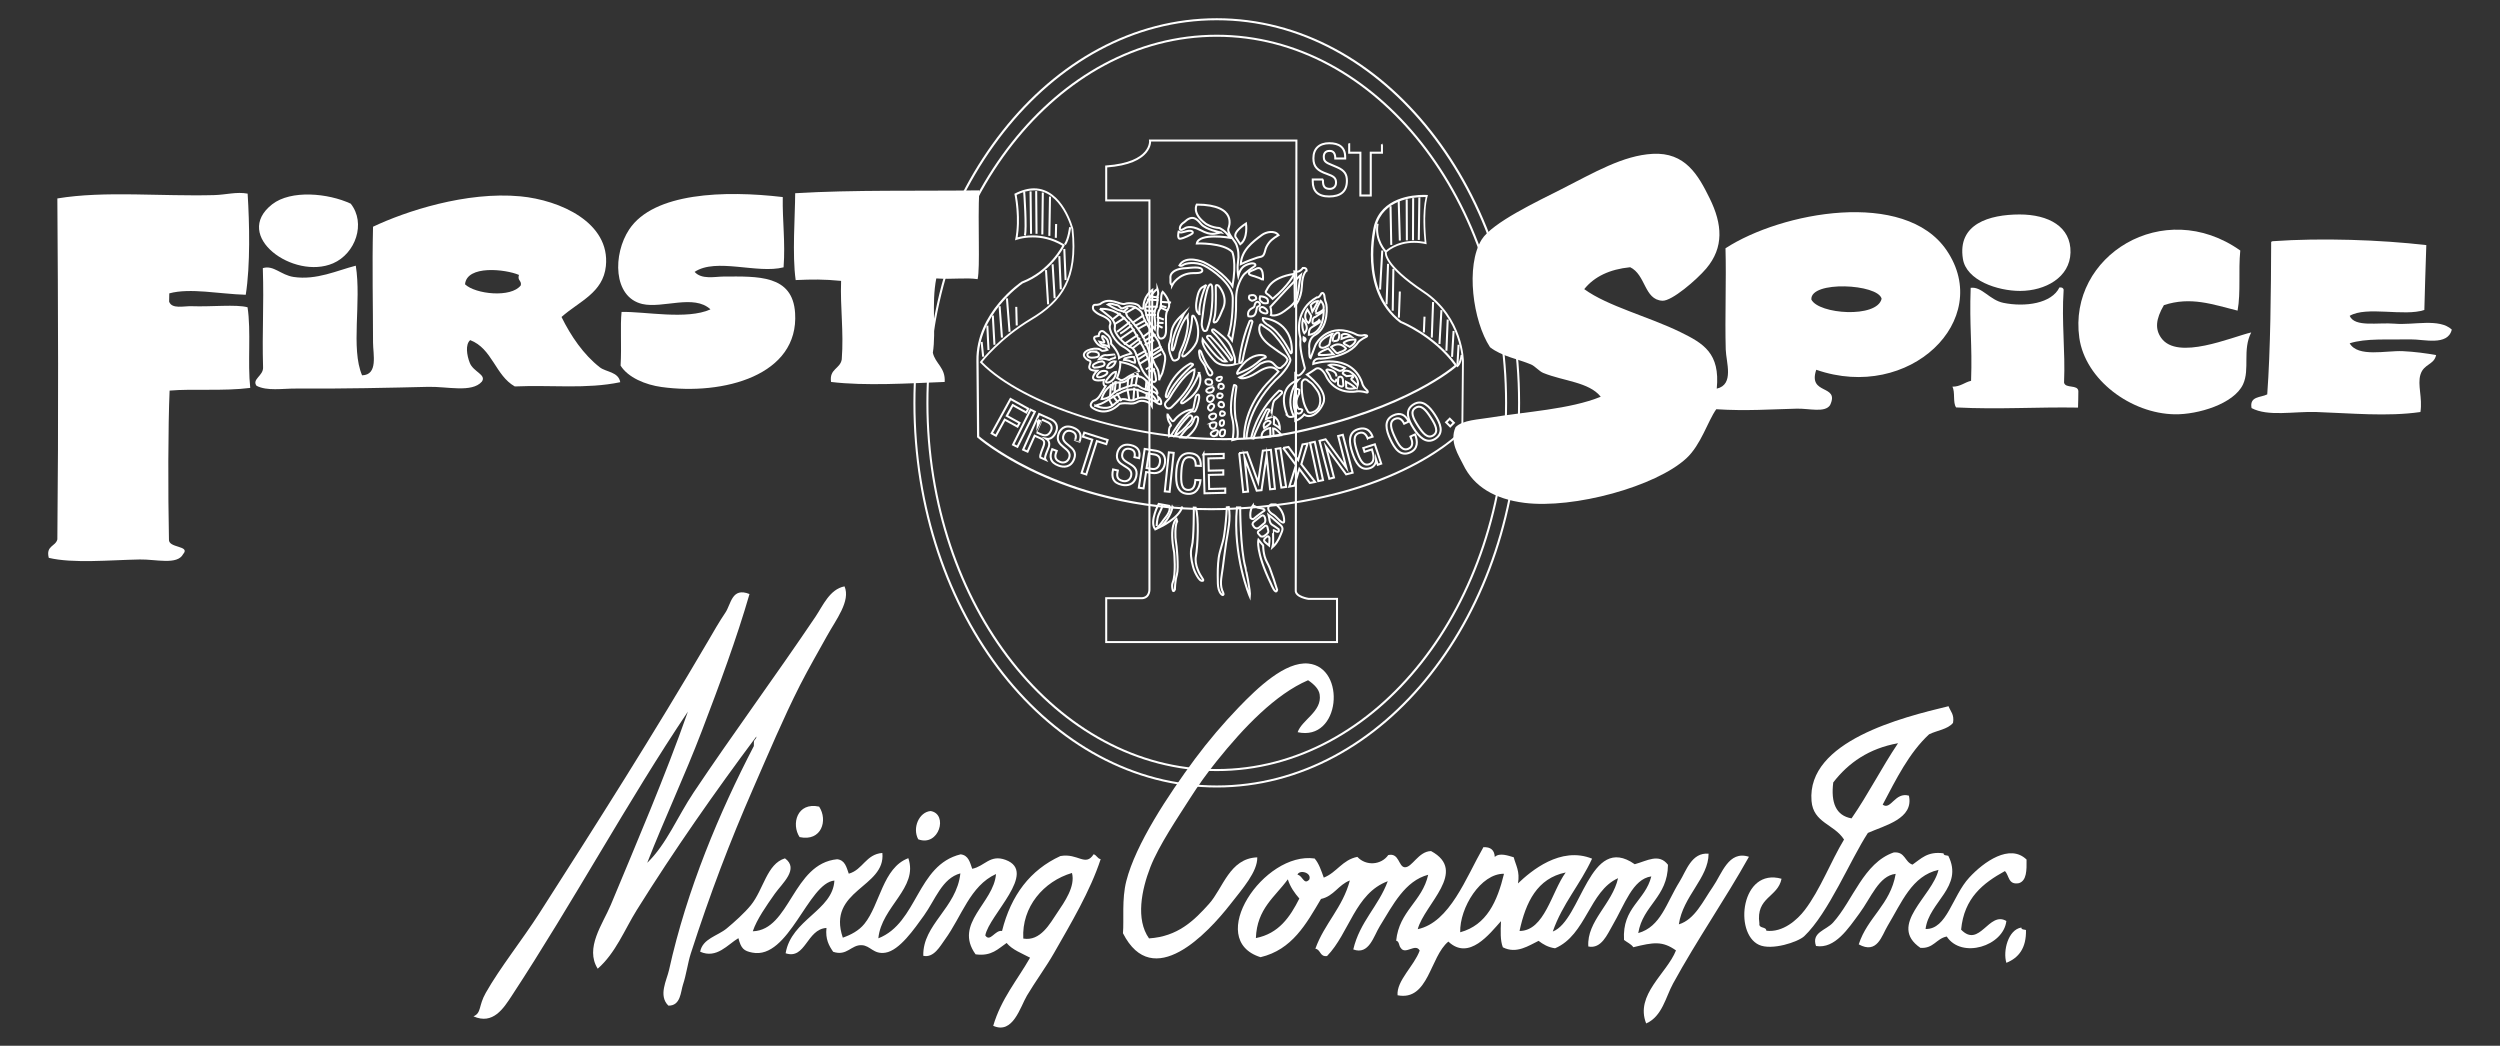 <?xml version="1.0" encoding="utf-8"?>
<!-- Generator: Adobe Illustrator 28.5.0, SVG Export Plug-In . SVG Version: 9.03 Build 54727)  -->
<svg version="1.1" baseProfile="tiny" id="Layer_1" xmlns="http://www.w3.org/2000/svg" xmlns:xlink="http://www.w3.org/1999/xlink"
	 x="0px" y="0px" viewBox="0 0 306 128" overflow="visible" xml:space="preserve">
<rect x="0" y="0" width="306" height="128" fill="#333333" stroke="none"/>
<path fill-rule="evenodd" fill="#FFFFFF" d="M158.83,89.63c0.51-1.52,3-2.53,2.7-4.6c-0.09-0.65-0.61-1.22-1.42-1.77
	c-3.96,1.7-7.85,5.73-11.23,9.96c-1.11,1.39-2.17,2.84-3.28,4.59c-1.32,2.08-3.76,5.66-4.8,8.34c-1.07,2.76-1.81,6.38-0.16,8.71
	c3.52-0.23,5.49-2.16,7.34-4.22c1.72-1.91,2.51-5.58,5.91-5.7c0.04,1.75-1.79,3.82-3.3,5.75c-2.76,3.53-9.47,10.74-13.14,3.54
	c0.14-1.65-0.16-4.15,0.41-6.39c1.14-4.5,5.11-10.5,8.41-14.96c1.63-2.19,3.48-4.36,5.34-6.29c2.32-2.41,5.71-5.65,8.53-5.37
	c4.67,0.47,3.96,9.58-1.32,8.4L158.83,89.63L158.83,89.63z"/>
<path fill-rule="evenodd" fill="#FFFFFF" d="M239.05,88.48c-0.65,0.8-1.97,0.92-2.93,1.4c-2.46,2.28-4.03,5.49-5.68,8.61
	c1,0.73,1.5-1.59,3.21-1.1c0.62,2.82-2.9,3.62-5.02,4.56c-2.14,3.27-4.82,9.81-7.79,12.64c-0.75,0.71-3.98,1.78-5.54,1.06
	c-3.12-1.44-2.17-9.48,2.76-8.09c-0.45,2.3-3.17,2.23-2.71,5.47c-0.1,0.67,0.83,0.34,0.85,0.89c2.03,0.25,3.8-1.35,4.7-2.53
	c1.89-2.47,3.19-5.95,4.81-8.63c-1.22-1.9-3.76-2.03-3.98-4.72c-0.6-7.33,11.12-10.24,16.77-11.6
	C238.73,87.07,239.23,87.44,239.05,88.48L239.05,88.48L239.05,88.48z M224.39,95.77c-0.31,2.48,0.33,4.06,2.24,4.4
	c2.03-2.93,3.69-6.23,5.69-9.2C228.76,91.61,226.25,93.36,224.39,95.77L224.39,95.77L224.39,95.77z"/>
<path fill-rule="evenodd" fill="#FFFFFF" d="M100.26,98.73c1.1,1.66,0.31,4.31-2.39,3.73C96.83,100.88,97.55,98.14,100.26,98.73z"/>
<path fill-rule="evenodd" fill="#FFFFFF" d="M113.91,99.27c2.19,0.37,1.03,4.42-1.52,3.46C111.64,101.33,112.5,99.39,113.91,99.27z"
	/>
<path fill-rule="evenodd" fill="#FFFFFF" d="M248.05,105.21c0.02,1.31,0.02,2.58-0.93,2.89c-1.34,0.25-1.18-0.95-1.72-1.48
	c-2.67,1.47-5,3.29-5.36,7.17c2.26,2.33,3.4-2.33,5.54-1.06c-0.36,3.08-5.47,4.67-7.3,1.9c-1.28,0.25-1.6,1.49-3.22,1.39
	c-4.07-2.79,1.5-6.35,2.21-9.55c-3.26,0.74-4.49,3.97-6.23,6.86c-0.72,1.2-1.26,3.51-3.53,2.26c1.07-3.33,3.88-4.85,4.52-8.63
	c-2.06,0.22-3,2.91-4.45,4.86c-1.33,1.8-2.98,4.36-5.3,3.97c-0.59-1.69,1.23-1.91,2.09-2.87c2.43-2.69,3.72-7.3,7.42-8.58
	c1.42-0.13,1.34,1.18,2.3,1.49c1.03-0.7,1.82-1.66,3.8-1.38c0,0.28,0.35,0.23,0.58,0.3c1.92,3.8-2.39,5.65-2.78,8.96
	c2.63,0.06,3.25-4.03,5.35-6.3C242.81,105.49,246,103.22,248.05,105.21L248.05,105.21L248.05,105.21z"/>
<path fill-rule="evenodd" fill="#FFFFFF" d="M181.53,103.7c0.95-0.06,1.39,0.37,1.43,1.19c0.58-0.56,1.66-0.15,2.32,0.04
	c0.25,0.99,0.78,1.72,0.52,3.2c1.57-1.5,5.21-4.59,9.07-3.03c-1.44,3.15-3.63,5.51-4.81,8.92c3.52-1.35,4.48-12.14,10.03-8.24
	c1.52-0.41,2.96-1.38,4.07,0.07c-0.04,4-3.06,4.91-3.64,8.36c2.77-0.79,3.41-3.64,5.06-6.3c0.82-1.32,1.46-3.6,3.55-3.42
	c0,2.97-3.14,5.21-3.64,8.65c1.96-0.59,2.96-2.86,4.15-4.57c1.12-1.6,1.92-4.52,4.43-3.7c-2.88,5.16-6.33,10.11-9.29,15.52
	c-0.9,1.64-1.32,4.02-3.29,4.88c-1.39-3.51,2.53-6.11,3.65-8.94c-1.65-1.17-2.73-1.01-5.22-0.39c-0.28-0.4-0.76-0.59-1.14-0.89
	c-0.24-4,2.6-4.79,3.34-7.78c-2.29,0.32-3.25,3.44-4.76,6.02c-0.62,1.06-1.35,2.89-2.95,2.56c-0.21-3.1,2.94-5.22,3.64-8.36
	c-3.52,1.57-3.89,6.95-7.71,8.58c-0.86-0.12-1.47-0.49-2.02-0.91c-1.17,0.56-2.7,1.65-4.37,0.79c-0.33-0.82-0.28-2.01-0.23-3.2
	c-1.39,1.54-3.92,4.88-6.44,2.5c-2.26,1.84-2.41,7.31-6.22,6.57c-0.14-1.78,2.02-3.58,2.71-5.47c-0.51-0.96-1.76,0.58-2.32-0.33
	c-0.24-0.24-0.16-0.8-0.56-0.88c0.37-3.66,3.19-4.78,3.92-8.07c-2.84,0.75-4.3,3.66-5.92,6.29c-0.76,1.23-1.32,3.57-3.25,2.85
	c0.8-3.41,3.09-5.28,4.22-8.35c-4,1.48-4.71,6.36-7.43,9.16c-0.91,0.12-0.75-0.79-1.43-0.9c1.11-3.09,3.34-5.02,4.22-8.35
	c-1.4,0.52-1.95,1.92-3.53,2.26c-1.81,3.06-3.53,6.21-7.4,7.13c-6.87-2.15,0.42-12.98,6.62-12.08c0.54,0.62,0.81,1.5,1.12,2.34
	c1.59-0.62,2.27-2.18,4.11-2.54c1.06,1.15,2.92,1,3.78-0.22c1.34-0.32,1.25,1.42,2.01,1.49c0.9,0.08,1.67-1.95,3.23-1.98
	c4.57,2.47-0.81,6.5-1.63,9.56c3.94-0.84,5.9-6.31,8.03-10.02h-0.03V103.7z M178.73,114.11c3.24-0.88,4.54-3.77,5.36-7.16
	C181.25,106.9,178.64,111.12,178.73,114.11z M185.99,113.95c3.07,0,3.92-4.79,5.65-7.16C188.15,107.51,186.76,110.41,185.99,113.95z
	 M160.25,107.67c0.36-0.86-1.2-1.27-1.44-0.61C159.49,107.2,159.57,108.36,160.25,107.67z M153.72,114.82
	c2.8-0.55,4.18-2.57,5.32-4.84c-0.58-0.67-1.11-1.4-1.41-2.35C156.08,109.77,153.85,111.21,153.72,114.82z"/>
<path fill-rule="evenodd" fill="#FFFFFF" d="M134.72,105.17c-1.28,3.91-3.65,7.87-5.73,11.52c-0.95,1.66-2.29,3.49-3.29,5.17
	c-0.82,1.38-1.71,4.79-4.13,3.7c0.98-3.33,2.96-5.61,4.51-8.34c-1.02-0.54-2.17-0.96-2.87-1.8c-1.04,0.7-1.82,1.66-3.8,1.39
	c-2.72-3.79,2.24-6.28,2.5-9.83c-3.18,1.45-4.19,5.19-6.25,8.02c-0.59,0.81-1.36,2.28-2.65,1.99c-0.09-3.86,4.08-5.82,4.54-10.09
	c-2.24,0.6-3.07,3.22-4.45,5.15c-1.19,1.65-3,4.29-4.73,4.56c-1.46,0.23-1.82-0.87-2.89-0.92c-1.3-0.07-1.8,1.38-3.5,0.81
	c-0.51-0.74-0.97-1.54-0.82-2.92c-2.43,0.15-2.55,3.92-5,3.1c0.69-4.14,5.78-5.23,5.97-8.9c-3.22,0.29-5.56,9.69-10.04,8.82
	c-1.05-0.2-1.38-0.5-1.71-1.77c-1.31,0.77-2.65,2.56-4.68,1.66c0.3-1.61,2.13-1.92,3.25-2.85c0.94-0.78,2.18-1.89,2.96-2.85
	c1.56-1.93,1.95-5.06,4.17-5.73c1.78,1.29-0.35,3.07-1.24,4.33c-1.03,1.47-2.2,3.12-2.7,4.6c4.58-0.15,4.87-8.29,10.33-8.82
	c0.97,0.11,1.14,0.99,1.42,1.77c1.73-0.48,2.08-2.38,4.11-2.54c0.44,4.26-6.83,4.51-4.84,10.37c1-0.35,1.97-0.86,2.64-1.69
	c1.92-2.37,2.24-6.87,5.38-8.04c1.25,3.65-3.3,5.92-3.67,9.81c4.83-1.89,4.68-8.96,10.07-10.28c0.97,0.11,1.14,0.99,1.42,1.77
	c1.54-0.31,2.17-1.8,4.09-1.09c4,1.49-2.06,6.78-2.49,9.25c0.59,0.88,1.2-0.71,2.05-0.55c1.1-4.39,3.45-7.47,7.14-9.17
	c2.16-0.39,3.06,1.36,4.07-0.22c0.38,0.11,0.45,0.52,0.86,0.6l0,0L134.72,105.17z M125.25,114.88c2.11,0.37,3.29-1.88,4.13-3.12
	c0.93-1.38,2.26-3.26,1.83-4.91C127.75,107.87,125.04,111,125.25,114.88z"/>
<path fill-rule="evenodd" fill="#FFFFFF" d="M247.41,113.53c0,0.28,0.35,0.23,0.57,0.3c0.05,2.22-0.89,3.41-2.4,4.02
	C245.14,116.41,245.79,113.79,247.41,113.53L247.41,113.53L247.41,113.53z"/>
<g>
	<path fill-rule="evenodd" fill="#FFFFFF" d="M92.57,90.16c-5.02,6.72-10.04,13.88-14.63,21.23c-1.51,2.43-2.58,5.25-4.78,7.18
		c-1.6-2.54,0.61-5.45,1.6-7.81c3.07-7.39,6.66-15.73,9.44-23.66c-7.35,10.94-14.05,23.34-21.55,34.77c-1.01,1.54-2.3,3.6-4.7,2.53
		c1.01-0.43,0.59-1.27,1.51-2.88c1.75-3.09,4.44-6.44,6.57-9.76c6.92-10.8,14.01-21.97,20.66-33.33c0.61-1.04,1.3-2.27,2.1-3.45
		c0.7-1.03,0.77-3.15,2.95-2.27c-1.57,5.44-3.69,11.15-5.83,16.75c-2.11,5.52-4.63,10.87-6.69,16.15c2.38-2.3,3.69-5.64,5.68-8.61
		c4.73-7.08,10.01-14.23,14.92-21.52c0.9-1.34,1.73-3.36,3.55-3.71c0.77,1.79-1.04,4.07-2.14,6.06c-1.11,2-2.26,3.99-3.31,6.04
		c-2.06,4.07-3.84,8.31-5.75,12.68c-2.83,6.48-5.22,12.73-7.63,20.2c-0.34,1.06-0.55,2.6-0.94,3.76c-0.29,0.87-0.27,2.61-1.79,2.58
		c-1.26-1.23-0.2-3.11,0.08-4.36c2.18-9.87,6.19-19.35,10.38-27.41c0-0.2,0-0.39,0.01-0.58c0.06-0.23,0.3-0.28,0.3-0.57L92.57,90.16
		L92.57,90.16z"/>
	<g>
		<g>
			<path fill="none" stroke="#FFFFFF" stroke-width="0.25" stroke-miterlimit="10" d="M160.15,73.3c0,0-1.63-0.24-1.55-1.06
				l0.08-55.04h-17.91c0,0,0.33,2.77-5.37,3.18v4.15h5.29v47.55c0,0,0.08,1.06-0.89,1.14h-4.4v5.37h28.25V73.3H160.15z"/>
			<path fill="none" stroke="#FFFFFF" stroke-width="0.25" stroke-miterlimit="10" d="M150.37,27.91c0,0,1.25-2.84-3.88-2.87
				c0,0-0.67,1.04,1.1,2.35c0,0,0.67,0.46,1.65,0.52c0,0,0.73,0.24,1.31,1.19c0,0-3.79-0.64-4.06,0.7c0,0,3.21-0.12,4.34,1.04
				c0,0,0.55,1.19,0.03,4.18c0,0-1.07-1.74-3.54-2.93c0,0-2.2-0.95-2.96,0.4c0,0,0.18,0.15,0.46-0.06c0.27-0.21,1.5-0.43,2.53,0.06
				c1.04,0.49,3.51,2.29,3.54,3.97c0,0,0.06,3.02-0.55,4.61c0,0,0.37,0.43,0.46,0.58c0.22-1.23,0.46-2.48,0.49-3.73
				c0.03-1.06-0.09-2.02,0.29-3.04c0.16-0.45,0.45-1.12,0.83-1.43c0,0,0.73-0.61,1.1-0.83c0.37-0.21,0.03-0.52-0.58-0.33
				c-0.61,0.18-1.1,0.43-1.37,1.5c0,0-0.16-0.83-0.03-1.71c0.12-0.82,0.06-1.53-0.21-2.18c-0.2-0.48-1.19-1.42-0.95-1.98l0,0V27.91z
				"/>
			<path fill="none" stroke="#FFFFFF" stroke-width="0.25" stroke-miterlimit="10" d="M152.51,27.36c0,0,0.28,1.83-0.7,2.53
				l-0.52-0.79C151.29,29.1,150.68,28.58,152.51,27.36z"/>
			<path fill="none" stroke="#FFFFFF" stroke-width="0.25" stroke-miterlimit="10" d="M149.45,28.46c0,0-1.86-0.34-2.44-1.04
				s-1.1-1.16-2.08-0.21c0,0-0.49,0.27-0.52,0.73s0.61,0,0.61,0s0.64-0.46,1.95,0.24s1.74,0.4,2.47,0.27L149.45,28.46L149.45,28.46z
				"/>
			<path fill="none" stroke="#FFFFFF" stroke-width="0.25" stroke-miterlimit="10" d="M144.26,28.37c0,0-0.21,0.92,0.21,0.85
				c0.43-0.06,1.31-0.49,1.47-0.64c0.15-0.15,0.03-0.46-0.7-0.28S144.57,28.51,144.26,28.37L144.26,28.37L144.26,28.37z"/>
			<path fill="none" stroke="#FFFFFF" stroke-width="0.25" stroke-miterlimit="10" d="M156.49,28.78c-0.47-0.62-1.51-0.4-2.03-0.02
				c-1.16,0.85-2.5,1.89-2.59,3.57c0.36-0.17,0.73-0.32,1.1-0.47c0.31-0.12,0.62-0.23,0.93-0.33c0.35-0.11,0.64-0.05,0.81-0.42
				c0.14-0.28,0.16-0.61,0.3-0.89C155.37,29.5,155.83,29.18,156.49,28.78z"/>
			<path fill="none" stroke="#FFFFFF" stroke-width="0.25" stroke-miterlimit="10" d="M143.47,34.9c0,0,0.76-1.47,2.6-1.47
				c0.23,0,1.11,0.04,1.09-0.33c-0.02-0.56-1.55-0.3-1.85-0.29c-0.61,0.02-1.42,0.12-1.85,0.6c-0.32,0.36-0.16,0.67-0.2,1.08
				c0,0-0.03,0.34,0.21,0.4l0,0V34.9z"/>
			<path fill="none" stroke="#FFFFFF" stroke-width="0.25" stroke-miterlimit="10" d="M154.58,34.32c0,0,0.21-2.05-0.94-1.37
				c-0.2,0.12-0.67,0.2-0.77,0.44c-0.11,0.27,0.52,0.38,0.68,0.43C153.71,33.87,154.61,34.16,154.58,34.32L154.58,34.32
				L154.58,34.32z"/>
			<path fill="none" stroke="#FFFFFF" stroke-width="0.25" stroke-miterlimit="10" d="M147.65,34.84c0,0-1.01,2.08-0.82,3.73
				c0-0.11-0.29-0.35-0.34-0.49c-0.19-0.56-0.03-1.42,0.12-1.98c0.07-0.28,0.19-0.56,0.37-0.79
				C147.11,35.14,147.6,34.97,147.65,34.84L147.65,34.84L147.65,34.84z"/>
			<path fill="none" stroke="#FFFFFF" stroke-width="0.25" stroke-miterlimit="10" d="M147.96,34.99c0,0,0.24-0.46,0.4,0.06
				c0,0,0.27,2.93-0.58,5.19c0,0,0,0.31-0.37,0.27c-0.2-0.03-0.33-0.67-0.32-0.82c0-0.3,0.06-0.63,0.1-0.93
				c0.1-0.86,0.2-1.73,0.4-2.58C147.68,35.78,147.77,35.35,147.96,34.99L147.96,34.99L147.96,34.99z"/>
			<path fill="none" stroke="#FFFFFF" stroke-width="0.25" stroke-miterlimit="10" d="M148.81,35.15c0,0-0.09-0.43,0.34-0.18
				c0,0,1.31,1.4,0.46,2.99c0,0-0.49,1.28-0.76,1.44c-0.28,0.15-0.34,0.06-0.28-0.24C148.63,38.85,148.88,38.73,148.81,35.15
				L148.81,35.15L148.81,35.15z"/>
			<path fill="none" stroke="#FFFFFF" stroke-width="0.25" stroke-miterlimit="10" d="M145.91,38.84c0,0,0-0.37,0.24-0.12
				c0,0,0.79,1.1,0.4,2.87c-0.12,0.52-0.54,1.05-0.91,1.42c-0.15,0.15-1,1.05-0.93,0.38C144.71,43.39,145.87,40.92,145.91,38.84
				L145.91,38.84L145.91,38.84z"/>
			<path fill="none" stroke="#FFFFFF" stroke-width="0.25" stroke-miterlimit="10" d="M144.97,38.29c-0.12,0.18-0.18,0.39-0.28,0.59
				c-0.15,0.29-0.3,0.58-0.44,0.87c-0.29,0.6-0.55,1.23-0.69,1.88c-0.03,0.12-0.26,1.24-0.04,1.26c0.18,0.02,0.5-1.44,0.54-1.58
				c0.28-0.88,0.68-1.98,1.29-2.69c-0.05,0.31,0.09,0.59,0.07,0.9c-0.06,0.9-0.25,1.86-0.6,2.69c-0.13,0.32-0.29,0.62-0.41,0.95
				c-0.08,0.22-0.02,0.55-0.17,0.74c-0.14,0.19-0.58,0.36-0.72,0.1c0,0-0.67-1.25-0.37-2.05c0.18-0.46,0.15-1,0.26-1.48
				C143.62,39.55,144.3,38.91,144.97,38.29L144.97,38.29L144.97,38.29z"/>
			<path fill="none" stroke="#FFFFFF" stroke-width="0.25" stroke-miterlimit="10" d="M154.58,38.93c0,0,3.66,0.18,3.54,4.18
				c0,0-0.09,0.31-0.21,0c0,0-1.13-2.41-2.66-3.3C155.25,39.81,154.43,39.35,154.58,38.93L154.58,38.93L154.58,38.93z"/>
			<path fill="none" stroke="#FFFFFF" stroke-width="0.25" stroke-miterlimit="10" d="M152.57,53.68c0,0-0.06-3.45,3.57-7.17
				c0,0,1.43-1.19,1.8-2.38c0.07-0.23-0.45-1.01-0.57-1.23c-0.23-0.42-0.5-0.82-0.79-1.19c-0.31-0.39-0.63-0.78-1-1.12
				c-0.27-0.26-0.61-0.43-0.91-0.66c-0.2-0.15-0.41-0.42-0.49,0c0,0-0.46,1.07,1.34,2.41s1.77,1.1,2.08,1.68
				c0,0-0.09,0.46-0.64,0.85c0,0-0.24,0.4-0.7,0.03c-0.46-0.37-0.58-1.07-2.02-0.37c0,0-1.4,1.22-2.56,1.68c0,0,0.52,0.46,2.23-0.64
				c1.71-1.1,2.23-0.46,2.57-0.09c0,0-0.49,0.55-1.13,1.19s-3.05,3.27-3.08,6.99"/>
			<path fill="none" stroke="#FFFFFF" stroke-width="0.25" stroke-miterlimit="10" d="M153.15,53.62c0,0,0.46-3.02,3.42-5.8
				c0,0,0.46,0,0.34,0.31c0,0-0.52,0.55-0.83,0.79c-0.27,0.21-0.28,0.68-0.35,0.99c-0.03,0.11-0.15,1.15-0.14,1.15l-0.64,0.24
				c0,0,0.18-0.76,0.4-0.98c0.21-0.21-0.25-0.3-0.34-0.15s-1.44,2.75-1.59,3.51L153.15,53.62L153.15,53.62L153.15,53.62z"/>
			<path fill="none" stroke="#FFFFFF" stroke-width="0.25" stroke-miterlimit="10" d="M143.1,53.4c0,0-0.15-1.04,0.21-1.28
				c0.09-0.06-0.24-0.49-0.27-0.59c-0.1-0.27-0.19-0.62-0.12-0.91c-0.03,0.16,0.3,0.53,0.38,0.66c0.1,0.15,0.22,0.41,0.41,0.19
				c0,0,0.82-1.16,2.2-1.34c0,0,0.15,0,0.18-0.21c0,0,0.24-1.43,0.36-1.53c0.38-0.29,0.34,0.17,0.32,0.4c0,0.16-0.37,1.79-0.66,1.58
				c0,0-0.64-0.49-2.75,2.9L143.1,53.4L143.1,53.4L143.1,53.4z"/>
			<path fill="none" stroke="#FFFFFF" stroke-width="0.25" stroke-miterlimit="10" d="M144.41,53.53c0,0,0.7-1.01,1.13-1.28
				c0.23-0.15,0.38-0.41,0.5-0.65c0.08-0.16,0.1-0.36,0.22-0.5c0.18-0.21,0.39-0.08,0.4,0.15c0,0.17-0.06,0.38-0.11,0.55
				c-0.21,0.72-0.78,1.32-1.35,1.77l-0.79-0.03l0,0V53.53z"/>
			<path fill="none" stroke="#FFFFFF" stroke-width="0.25" stroke-miterlimit="10" d="M143.8,53.34c0,0,0.21-0.89,1.68-2.41
				c0.22-0.23,0.5,0,0.46,0.26c-0.04,0.23-0.27,0.41-0.41,0.59C145.05,52.4,144.49,52.96,143.8,53.34L143.8,53.34L143.8,53.34z"/>
			<path fill="none" stroke="#FFFFFF" stroke-width="0.25" stroke-miterlimit="10" d="M155.5,53.43l-0.03-1.04
				c0,0-1.16,0.15-1.04,1.16L155.5,53.43L155.5,53.43L155.5,53.43z"/>
			<path fill="none" stroke="#FFFFFF" stroke-width="0.25" stroke-miterlimit="10" d="M155.83,52.43l0.06,0.95l0.98-0.12
				C156.87,53.26,156.17,52.41,155.83,52.43L155.83,52.43L155.83,52.43z"/>
			<path fill="none" stroke="#FFFFFF" stroke-width="0.25" stroke-miterlimit="10" d="M155.92,51.91c0,0,0.58,0.37,0.73,0.52
				c0,0,0-1.07-0.7-1.4L155.92,51.91L155.92,51.91L155.92,51.91z"/>
			<path fill="none" stroke="#FFFFFF" stroke-width="0.25" stroke-miterlimit="10" d="M154.73,52.4c0,0,0.64-0.4,0.76-0.61
				s-0.12-0.33-0.33-0.27C154.95,51.58,154.52,51.85,154.73,52.4z"/>
			<path fill="none" stroke="#FFFFFF" stroke-width="0.25" stroke-miterlimit="10" d="M141.82,61.68c0,0-1.13,2.14-0.46,3.05
				c0.14,0.19,0.91-0.85,0.98-0.98c0.15-0.27,1.04-1.04,0.79-1.83L141.82,61.68L141.82,61.68L141.82,61.68z"/>
			<path fill="none" stroke="#FFFFFF" stroke-width="0.25" stroke-miterlimit="10" d="M143.53,61.92c0,0-0.09,1.34-1.53,2.59
				c0,0,2.26-1.07,2.69-2.41C144.69,62.1,143.53,61.92,143.53,61.92z"/>
			<path fill="none" stroke="#FFFFFF" stroke-width="0.25" stroke-miterlimit="10" d="M141.58,64.39c0,0,0-0.86,0.27-1.46
				c0.28-0.61,0.46-0.86,0.37-1.13"/>
			<path fill="none" stroke="#FFFFFF" stroke-width="0.25" stroke-miterlimit="10" d="M153.36,61.86c0,0-0.43,0.58-0.3,1.53
				c0,0,0.24,0.28,0.46,0.06c0.21-0.21,1.1-0.85,1.1-0.85s0.67-0.28-0.67-0.46l-0.58-0.27h-0.01L153.36,61.86z"/>
			<path fill="none" stroke="#FFFFFF" stroke-width="0.25" stroke-miterlimit="10" d="M156.17,61.74c0,0,1.01,0.73,1.01,1.99
				c0,0,0.06,0.37-0.28,0.18c-0.34-0.18-0.67-0.7-1.1-0.95c-0.43-0.24-0.92-0.82-0.21-1.22H156.17L156.17,61.74z"/>
			<path fill="none" stroke="#FFFFFF" stroke-width="0.25" stroke-miterlimit="10" d="M155.8,66.93c0,0,0.11-0.1,0.14-0.13
				c0.13-0.13,0.25-0.29,0.35-0.44c0.17-0.25,0.31-0.53,0.42-0.81c0.21-0.54,0.5-0.91-0.03-1.33c-0.48-0.38-0.91-0.82-1.4-1.19
				c0.1,0.39,0.07,0.96,0.41,1.19c0.27,0.18,0.56,0.35,0.81,0.55c0,0,0.12,0.33-0.15,0.33c-0.18,0-0.34-0.23-0.55-0.21
				C155.83,64.89,155.86,66.74,155.8,66.93L155.8,66.93L155.8,66.93z"/>
			<path fill="none" stroke="#FFFFFF" stroke-width="0.25" stroke-miterlimit="10" d="M155.35,66.77c-0.18-0.16-0.41-0.3-0.56-0.48
				c-0.2-0.23,0.1-0.47,0.32-0.62c0.18-0.12,0.27,0.18,0.27,0.18S155.38,66.55,155.35,66.77L155.35,66.77L155.35,66.77z"/>
			<path fill="none" stroke="#FFFFFF" stroke-width="0.25" stroke-miterlimit="10" d="M153.45,63.88c0,0-0.25,0.24-0.09,0.4
				c0,0,0.3,0.73,0.85,0.21l0.58-0.49c0,0,0.09-0.12,0.09-0.33c0,0-0.03-0.86-0.55-0.49L153.45,63.88z"/>
			<path fill="none" stroke="#FFFFFF" stroke-width="0.25" stroke-miterlimit="10" d="M154.18,64.91c0,0-0.4,0.18-0.12,0.46
				l0.24,0.27c0,0,0.3,0.12,0.46-0.06c0,0,0.49-0.27,0.49-0.55l-0.12-0.52c0,0-0.09-0.37-0.43-0.03L154.18,64.91L154.18,64.91
				L154.18,64.91z"/>
			<path fill="none" stroke="#FFFFFF" stroke-width="0.25" stroke-miterlimit="10" d="M154.03,66.07c0,0-0.4,1.37,1.56,5.43
				c0,0,0.55,1.4,0.73,0.7c-0.27-0.89-0.56-1.77-0.89-2.64c-0.19-0.5-0.5-0.93-0.64-1.46c-0.11-0.43-0.18-0.89-0.18-1.33
				L154.03,66.07z"/>
			<path fill="none" stroke="#FFFFFF" stroke-width="0.25" stroke-miterlimit="10" d="M152.99,73.04c0,0-2.14-4.98-1.59-10.93h0.4
				c0,0,0,5.01,0.64,7.36C152.44,69.47,153.08,72.31,152.99,73.04z"/>
			<path fill="none" stroke="#FFFFFF" stroke-width="0.25" stroke-miterlimit="10" d="M150.16,62.1c-0.05,1.18-0.16,2.35-0.34,3.52
				c-0.14,0.9-0.52,1.74-0.65,2.65c-0.13,0.94-0.13,1.88-0.11,2.83c0,0.44,0.02,0.93,0.23,1.34c0.04,0.09,0.29,0.5,0.44,0.37
				c0.11-0.09-0.12-0.49-0.15-0.58c-0.3-0.89-0.02-1.85,0.09-2.75c0.14-1.05,0.26-2.09,0.42-3.13c0.22-1.41,0.58-2.84,0.31-4.28
				L150.16,62.1z"/>
			<path fill="none" stroke="#FFFFFF" stroke-width="0.25" stroke-miterlimit="10" d="M146.12,62.13c0,0,0.03,3.85-0.24,4.76
				c-0.23,0.75-0.06,1.65,0.13,2.39c0.09,0.37,0.23,0.72,0.42,1.06c0.12,0.21,0.37,0.67,0.62,0.74c0,0,0.43,0.12,0.12-0.3
				c-0.3-0.43-1-1.62-0.79-2.72s0.4-4.82-0.03-5.92L146.12,62.13L146.12,62.13z"/>
			<path fill="none" stroke="#FFFFFF" stroke-width="0.25" stroke-miterlimit="10" d="M143.99,63.51c0,0-0.95,0.76-0.27,4.12
				c0,0,0.24,2.72-0.18,3.67c-0.11,0.24-0.07,0.59-0.02,0.85c0.05,0.27,0.16,0.26,0.29,0c0,0,0-0.98,0.24-1.8
				c0.24-0.83-0.03-3.73-0.12-4.09c-0.09-0.37-0.12-2.02,0.15-2.44L143.99,63.51L143.99,63.51L143.99,63.51z"/>
			<path fill="none" stroke="#FFFFFF" stroke-width="0.25" stroke-miterlimit="10" d="M151.1,44.61c0,0-1.62,0.46-2.5-0.52
				c-0.89-0.98-1.53-1.89-1.41-2.59c0,0,1.65,2.29,2.26,2.53c0,0,0.18,0.28,0.67,0.21c0,0-1.98-2.44-2.32-2.84
				c0,0-0.27-0.4,0.34-0.28c0,0,1.74,1.8,2.5,2.99c0,0,0.27,0.03,0.15-0.37c0,0-1.28-2.11-2.38-3.14c0,0-0.21-0.34,0.18-0.27
				c0.38,0.27,0.75,0.56,1.1,0.87c0.47,0.41,0.86,0.87,1.07,1.47c0.17,0.49,0.6,1.44,0.33,1.94H151.1L151.1,44.61z"/>
			<path fill="none" stroke="#FFFFFF" stroke-width="0.25" stroke-miterlimit="10" d="M151.44,45.77c0,0,1.07-0.4,1.89-0.95
				c0.82-0.55,0.91-0.85,1.47-1.01c0,0,0.33-0.09-0.03-0.27c-0.37-0.18-1.53-0.15-2.54,0.95S151.44,45.77,151.44,45.77L151.44,45.77
				L151.44,45.77z"/>
			<path fill="none" stroke="#FFFFFF" stroke-width="0.25" stroke-miterlimit="10" d="M146.77,45.65c0,0,0.98,1.83-1.95,3.69
				c0,0-0.43,0.15-0.18-0.27c0,0,1.47-1.53,2.14-3.42L146.77,45.65L146.77,45.65z"/>
			<path fill="none" stroke="#FFFFFF" stroke-width="0.25" stroke-miterlimit="10" d="M146.19,45.22c0,0,0.34,1.62-2.75,4.58
				c0,0-0.43,0.46-0.76-0.03c-0.29-0.42,0.19-0.69,0.4-0.97c0.17-0.22,0.29-0.49,0.45-0.73c0.49-0.72,0.97-1.46,1.6-2.08
				c0.31-0.31,0.65-0.62,1.06-0.78l0,0V45.22z"/>
			<path fill="none" stroke="#FFFFFF" stroke-width="0.25" stroke-miterlimit="10" d="M145.7,44.49c0,0,0.58,0.03,0.21,0.28
				c0,0-2.23,1.89-2.93,3.66c0,0-0.18,0.4-0.28,0.09C142.61,48.21,143.37,45.8,145.7,44.49L145.7,44.49L145.7,44.49z"/>
			<path fill="none" stroke="#FFFFFF" stroke-width="0.25" stroke-miterlimit="10" d="M147.01,43.05c0,0,0.46,1.4,1.13,2.17
				c0.14,0.16,0.36,0.42,0.19,0.63c-0.44,0.51-0.72-0.84-0.84-1.07c-0.17-0.32-0.44-0.6-0.59-0.94
				C146.82,43.64,146.59,42.44,147.01,43.05L147.01,43.05L147.01,43.05z"/>
			<path fill="none" stroke="#FFFFFF" stroke-width="0.25" stroke-miterlimit="10" d="M151.41,53.74c0,0,0.3-0.7-0.18-2.5
				c-0.1-0.8-0.12-1.6-0.07-2.41c0.03-0.4,0.09-0.79,0.14-1.19c0-0.1,0.08-0.34,0-0.43c-0.02-0.03-0.26-0.13-0.26-0.06
				c0,0-0.64,2.56-0.25,3.91c0.4,1.34,0.06,2.81,0.06,2.81L151.41,53.74L151.41,53.74L151.41,53.74z"/>
			<path fill="none" stroke="#FFFFFF" stroke-width="0.25" stroke-miterlimit="10" d="M152.96,39.3c0,0,0.27-0.21,0.34,0.09
				c0,0-0.95,3.21-1.19,4.64c0,0-0.12,0.58-0.43,0.31C151.68,44.34,151.83,41.96,152.96,39.3z"/>
			<path fill="none" stroke="#FFFFFF" stroke-width="0.25" stroke-miterlimit="10" d="M153.76,36.58c0,0,0.06-0.67-0.82-0.4
				c0,0-0.28,0.43,0.3,0.64C153.24,36.82,153.61,36.73,153.76,36.58z"/>
			<path fill="none" stroke="#FFFFFF" stroke-width="0.25" stroke-miterlimit="10" d="M154.24,36.27c0,0,1.19,0,0.92,0.82
				c0,0-0.43,0.12-0.64-0.06S154.09,36.82,154.24,36.27z"/>
			<path fill="none" stroke="#FFFFFF" stroke-width="0.25" stroke-miterlimit="10" d="M155.06,38.34c-0.19,0.11-0.67-0.09-0.78-0.24
				c-0.17-0.22-0.12-0.46,0.17-0.52c0.24-0.05,0.76,0.4,0.68,0.66c0,0.04-0.04,0.07-0.07,0.09l0,0L155.06,38.34z"/>
			<path fill="none" stroke="#FFFFFF" stroke-width="0.25" stroke-miterlimit="10" d="M154.13,37.05c0.13,0.14,0.14,0.39-0.16,0.47
				c-0.33,0.09,0.06,1.43-1.16,1.19c0,0-0.28-0.64,0.49-1.01c0.35-0.17,0.2-0.3,0.33-0.54C153.78,36.87,154.01,36.91,154.13,37.05
				L154.13,37.05L154.13,37.05z"/>
			<path fill="none" stroke="#FFFFFF" stroke-width="0.25" stroke-miterlimit="10" d="M158.49,37.44c0,0,0.79-0.76,0.86-2.41
				c0.06-1.65,0.58-1.89,0.58-1.89s0.06-0.4-0.46-0.34c0,0-0.4,0.64-1.04,0.43L158.49,37.44z"/>
			<path fill="none" stroke="#FFFFFF" stroke-width="0.25" stroke-miterlimit="10" d="M158.43,33.53c0,0-0.7,1.44-2.66,3.05
				c0,0-0.46-0.49-0.64-0.58c0,0-0.33-0.18-0.15-0.4c0.18-0.21,0.46-1.62,3.45-2.08l0,0V33.53z"/>
			<path fill="none" stroke="#FFFFFF" stroke-width="0.25" stroke-miterlimit="10" d="M159.22,33.65c0,0-0.67,0.58-3.72,3.91
				c0,0,0.18,0.67,0.06,1.01c0,0,0.64,0.27,1.65-0.49c0.68-0.52,1.4-0.97,1.59-1.86C158.98,35.37,159.03,34.5,159.22,33.65
				L159.22,33.65L159.22,33.65z"/>
			<path fill="none" stroke="#FFFFFF" stroke-width="0.25" stroke-miterlimit="10" d="M158.55,45.53c0,0,0.09,0.58,0.46,0.4
				c0.37-0.18,0.73-0.73,0.7-0.89c-0.03-0.15-0.64-2.14-0.55-3.27c0,0,0.06-0.31-0.06-0.7c-0.12-0.4-0.58-3.17,2.07-4.67
				c0,0,0.28,0.09,0.55-0.46c0,0,0.21-0.28,0.37,0.18c0,0,0.09,0.73,0.21,0.95c0.12,0.21,0.4,2.93-1.31,3.91
				c0,0-0.89,0.37-0.73,1.71c0,0-0.06,1.04,0.15,1.16c0,0,0.46-1.22,0.58-1.56s1.71-3.02,5.1-1.31c0,0,0.4,0.18,0.89,0.03
				c0,0,0.58,0.03,0.27,0.21c0,0-0.79,0.34-1.07,0.76c-0.28,0.43-1.44,1.71-4.52,1.92c0,0-0.88-0.15-0.92,0.64
				c0,0,4.58-1.53,5.98,2.29c0,0,0,0.4,0.64,0.98c0,0,0.21,0.34-0.18,0.21c-0.4-0.12-0.86-0.15-1.1-0.12c0,0-2.69,0.61-3.88-2.08
				c0,0-0.61-1.13-1.25-0.61c0,0-0.67,0.46-0.97,0.64c0,0,2.66,1.98,1.98,3.51c-0.67,1.53-1.8,1.83-2.32,1.37
				c0,0-0.34,0.52-1.1,0.79V45.5v0.03H158.55z"/>
			<path fill="none" stroke="#FFFFFF" stroke-width="0.25" stroke-miterlimit="10" d="M158.89,46.5c0,0-1.74,2.05-0.52,4.46
				c0,0-0.49,0.21-0.76-0.06C157.61,50.9,155.96,47.63,158.89,46.5z"/>
			<path fill="none" stroke="#FFFFFF" stroke-width="0.25" stroke-miterlimit="10" d="M161.33,36.86c0,0-0.46-0.06-0.91,0.49
				l0.21,0.79C160.63,38.14,161.12,37.32,161.33,36.86z"/>
			<path fill="none" stroke="#FFFFFF" stroke-width="0.25" stroke-miterlimit="10" d="M160.02,37.89l0.46,0.76
				c0,0-0.06,0.67-0.31,0.89C160.17,39.54,159.35,39.02,160.02,37.89L160.02,37.89L160.02,37.89z"/>
			<path fill="none" stroke="#FFFFFF" stroke-width="0.25" stroke-miterlimit="10" d="M159.47,39.08c0,0,0.95,0.95,0.18,1.71
				C159.65,40.79,159.25,40.18,159.47,39.08z"/>
			<path fill="none" stroke="#FFFFFF" stroke-width="0.25" stroke-miterlimit="10" d="M159.56,41.28c0,0-0.06,0.4,0.09,0.52
				C159.65,41.8,160.05,41.5,159.56,41.28z"/>
			<path fill="none" stroke="#FFFFFF" stroke-width="0.25" stroke-miterlimit="10" d="M160.2,40.98c0,0,1.74,0,1.83-2.9l-1.01,0.7
				c0,0-0.4,0.03-0.37,0.67c0,0,0,0.34,0.37,0.06c0,0,0.4-0.21,0.46-0.33c0,0,0.15,0.15,0.03,0.27s-0.76,0.46-0.91,0.58
				C160.45,40.15,160.2,40.21,160.2,40.98L160.2,40.98L160.2,40.98z"/>
			<path fill="none" stroke="#FFFFFF" stroke-width="0.25" stroke-miterlimit="10" d="M161.66,36.82c0,0,0.49,0.46,0.33,1.07
				c0,0-0.55,0.49-1,0.49C160.99,38.38,161.05,37.8,161.66,36.82z"/>
			<path fill="none" stroke="#FFFFFF" stroke-width="0.25" stroke-miterlimit="10" d="M165.39,41.19c0,0-0.7-0.58-1.16-0.18
				l-0.03,0.46C164.2,41.47,165.09,41.13,165.39,41.19L165.39,41.19L165.39,41.19z"/>
			<path fill="none" stroke="#FFFFFF" stroke-width="0.25" stroke-miterlimit="10" d="M165.91,41.56c0,0,0.12,0.43-0.7,0.89
				l-0.64-0.34c0,0-0.21-0.18-0.03-0.21C164.54,41.9,164.94,41.53,165.91,41.56z"/>
			<path fill="none" stroke="#FFFFFF" stroke-width="0.25" stroke-miterlimit="10" d="M164.75,42.66c0,0-0.7-1.01-1.83-0.18
				c0,0,0.46,0.49,0.61,0.67c0.15,0.18,0.43-0.03,0.43-0.03S164.63,42.94,164.75,42.66L164.75,42.66L164.75,42.66z"/>
			<path fill="none" stroke="#FFFFFF" stroke-width="0.25" stroke-miterlimit="10" d="M163.22,43.36l-0.64-0.7
				c0,0-1.34,0.46-1.16,0.79C161.42,43.45,161.88,43.51,163.22,43.36z"/>
			<path fill="none" stroke="#FFFFFF" stroke-width="0.25" stroke-miterlimit="10" d="M163.07,40.86c0,0-0.23,0.1-0.28,0.12
				c-0.21,0.1-0.42,0.22-0.61,0.35c-0.24,0.16-0.51,0.39-0.62,0.67c-0.04,0.11-0.09,0.33,0,0.44c0.15,0.18,0.44,0.15,0.61,0.07
				c0.16-0.08,0.54-0.22,0.57-0.43c0,0,0.12-0.85,0.34-1.22L163.07,40.86L163.07,40.86z"/>
			<path fill="none" stroke="#FFFFFF" stroke-width="0.25" stroke-miterlimit="10" d="M163.13,41.8c0,0-0.09-0.67,0.43-1.01
				c0.45-0.29,0.39,0.24,0.33,0.52c-0.04,0.19-0.05,0.32-0.25,0.39C163.6,41.7,163.13,41.78,163.13,41.8L163.13,41.8L163.13,41.8z"
				/>
			<path fill="none" stroke="#FFFFFF" stroke-width="0.25" stroke-miterlimit="10" d="M166.18,47.21c0,0,0.34-0.98-0.98-1.74
				c0,0-0.52-0.24-0.76,0.03c0,0-0.18,0.15-0.03,0.27l0.4,0.27l0.67-0.06c0,0,0.27,0.21,0.09,0.24c-0.18,0.03-0.21,0.18-0.12,0.27
				l0.73,0.7V47.21L166.18,47.21z"/>
			<path fill="none" stroke="#FFFFFF" stroke-width="0.25" stroke-miterlimit="10" d="M165.91,47.51c0,0-0.79,0.18-1.13-0.06
				l-0.03-0.73C164.75,46.72,165.51,47.09,165.91,47.51z"/>
			<path fill="none" stroke="#FFFFFF" stroke-width="0.25" stroke-miterlimit="10" d="M163.44,46.72c-0.05,0.04-0.34-0.17-0.37-0.2
				c-0.18-0.14-0.21-0.36-0.31-0.55c-0.09-0.18-0.22-0.37-0.35-0.53c-0.15-0.18,0.03-0.24,0.12-0.21s1.07,0.09,1.04,0.85
				C163.57,46.08,163.63,46.6,163.44,46.72L163.44,46.72L163.44,46.72z"/>
			<path fill="none" stroke="#FFFFFF" stroke-width="0.25" stroke-miterlimit="10" d="M164.63,45.04c0,0-1.31-0.64-1.98-0.34
				c0,0,0.43,0.31,1.13,0.61C163.78,45.31,164.14,45.61,164.63,45.04L164.63,45.04L164.63,45.04z"/>
			<path fill="none" stroke="#FFFFFF" stroke-width="0.25" stroke-miterlimit="10" d="M163.77,47.02c0,0,0-0.58,0.03-0.73
				s0.21-0.24,0.4-0.15c0,0,0.21,0.15,0.18,0.49c0,0.16,0.11,0.52-0.02,0.64C164.22,47.4,163.77,47.21,163.77,47.02L163.77,47.02
				L163.77,47.02z"/>
			<path fill="none" stroke="#FFFFFF" stroke-width="0.25" stroke-miterlimit="10" d="M160.05,46.56c0,0-0.4-0.4-0.7,0.21
				c0,0-0.18,2.17,0.67,3.48c0,0,0.09,0.55,0.92,0.09c0.88-0.49,0.79-1.9,0.26-2.59c-0.18-0.24-0.35-0.49-0.55-0.71
				C160.47,46.83,160.23,46.74,160.05,46.56L160.05,46.56L160.05,46.56z"/>
			<path fill="none" stroke="#FFFFFF" stroke-width="0.25" stroke-miterlimit="10" d="M159.04,47.72c0,0-0.4-0.34-0.52,0.18
				c0,0-0.55,2.47,0.37,2.72c0,0,0.43,0.06,0.52-0.43c0,0,0-0.12-0.46-0.15c0,0-0.61-0.64,0-1.74
				C158.95,48.3,159.04,48.09,159.04,47.72L159.04,47.72L159.04,47.72z"/>
			<path fill="none" stroke="#FFFFFF" stroke-width="0.25" stroke-miterlimit="10" d="M139.96,37.74c0,0.12-0.33-0.02-0.36-0.04
				c-0.11-0.08-0.14-0.23-0.25-0.31c-0.34-0.28-1.25-0.35-1.65-0.2c-0.58,0.21-1.86-0.95-3.05,0.03c0,0-0.34,0.12-0.58,0.09
				c-0.36-0.04-0.35,0.49-0.19,0.67c0.26,0.29,0.63,0.51,0.99,0.65c0,0,1.28,0.49,1.01,1.1c-0.28,0.61,0.64,2.17,1.53,2.66
				c0.89,0.49,1.07,0.88,1.07,0.88s-0.92,0.21-1.5,0.55c0,0,0.03-0.64-0.98-1.74c0,0,0.09-0.55-0.34-1.01l-0.58-0.49
				c0,0-0.52-0.31-0.61,0.55c0,0-0.4,0.06-0.43,0.08c-0.31,0.15,0.05,0.58,0.19,0.76c0.26,0.34,0.68,0.54,1.1,0.57l0.21,0.28
				c0,0-0.61,0.24-0.76,0.06c-0.39-0.47-2.24-0.09-2.11,0.64c0.04,0.23,0.42,0.56,0.64,0.61c0.64,0.15-0.88,1.22,0.98,1.25
				c0,0-1.56,1.5,0.82,1.13c0,0-0.18,0.67,0.21,0.76c0,0-0.37,0.61-0.7,1.16c-0.34,0.55-0.82,0.64-0.82,0.64s-0.58,0.49-0.12,0.82
				c0.46,0.34,1.83,1.07,3.36-0.46c0,0,0.42-0.12,1.01-0.06c0.58,0.06,0.82,0.03,1.25-0.21s1.4-0.03,1.68,0.49l0.06-14.17
				c0,0-1.16,0.79-1.07,2.26L139.96,37.74L139.96,37.74z M137.64,43.88c0,0,0.79-0.27,1.16-0.18c0,0,0.21,0.58,0.12,0.7
				c0,0-0.46-0.09-0.55-0.18c-0.09-0.09-0.79-0.18-0.79-0.18L137.64,43.88L137.64,43.88L137.64,43.88z M136.42,43.82
				c0,0-0.46,0.09-0.58,0.21s-0.52-0.24-1.31-0.09c0,0,0.4-0.58,0.95-0.46l0.89-0.09C136.37,43.39,136.61,43.82,136.42,43.82
				L136.42,43.82L136.42,43.82z M137.91,46.23c0,0-0.55,0.43-0.79,0.27c0,0-0.12-0.06-0.4-0.24c0,0,0.46-1.04,0.4-1.95
				c0,0,2.05,0.31,2.32,1.19C139.44,45.5,138.43,45.84,137.91,46.23L137.91,46.23L137.91,46.23z"/>
			<path fill="none" stroke="#FFFFFF" stroke-width="0.25" stroke-miterlimit="10" d="M135.5,45.01L135.5,45.01
				c0.5,0.15,0.94-0.32,1.06-0.77c-0.11-0.02-0.26-0.01-0.37,0.02C135.87,44.35,135.56,44.7,135.5,45.01L135.5,45.01L135.5,45.01z"
				/>
			<path fill="none" stroke="#FFFFFF" stroke-width="0.25" stroke-miterlimit="10" d="M136.59,45.52c0.02,0.52-0.36,1.13-0.88,1.28
				c0,0-0.52,0.15-0.28-0.27c0.24-0.28,0.74-1.03,1.15-1.01H136.59L136.59,45.52z"/>
			<path fill="none" stroke="#FFFFFF" stroke-width="0.25" stroke-miterlimit="10" d="M135.74,42.47c0,0-0.06-0.76-0.3-1.01
				c-0.24-0.24-0.7-0.64-0.49,0c0,0,0.37,0.46,0.15,0.49l-0.52-0.12c0,0,0.21,0.4,0.43,0.4S135.4,42.26,135.74,42.47L135.74,42.47
				L135.74,42.47z"/>
			<path fill="none" stroke="#FFFFFF" stroke-width="0.25" stroke-miterlimit="10" d="M135.54,45.57v0.06
				c-0.07,0.26-0.66,0.51-0.89,0.54c-0.55,0.06-0.4-0.24-0.15-0.52c0.14-0.15,0.34-0.24,0.54-0.25
				C135.19,45.39,135.52,45.41,135.54,45.57L135.54,45.57L135.54,45.57z"/>
			<path fill="none" stroke="#FFFFFF" stroke-width="0.25" stroke-miterlimit="10" d="M134.46,43.24c0,0,0.18,0.37-0.18,0.46
				c-0.37,0.09-0.98,0.18-1.16-0.15c-0.18-0.34,0.43-0.52,0.43-0.52S134.22,42.97,134.46,43.24L134.46,43.24L134.46,43.24z"/>
			<path fill="none" stroke="#FFFFFF" stroke-width="0.25" stroke-miterlimit="10" d="M134.86,44.24c0.2-0.02,0.38,0.17,0.33,0.36
				s-0.25,0.22-0.41,0.27c-0.27,0.08-0.55,0.12-0.83,0.13c0,0-0.46-0.21,0.06-0.49c0.52-0.27,0.61-0.24,0.85-0.28l0,0V44.24z"/>
			<path fill="none" stroke="#FFFFFF" stroke-width="0.25" stroke-miterlimit="10" d="M134.06,49.65c0,0,1.22,0.58,2.02,0.06
				c0.79-0.52,0.89-1.1,1.98-0.76c1.1,0.34,1.13-0.92,3.24,0.15c0,0,0.67,0.52,0.82,0.34c0,0,0.12-0.46-0.37-0.88
				c0,0,0.18,0.55-0.21,0.55c0,0-0.27-0.79-0.95-0.88c-0.67-0.09-1.62-1.19-3.63-0.06c-2.02,1.13-1.65,1.1-2.9,1.5L134.06,49.65
				L134.06,49.65z"/>
			<path fill="none" stroke="#FFFFFF" stroke-width="0.25" stroke-miterlimit="10" d="M134.83,48.85c0,0,0.8,0,1.31-0.58
				c0.37-0.41,1-0.63,1.51-0.81c0.45-0.15,1.02-0.42,1.51-0.29c0.22,0.06,0.39,0.23,0.59,0.33c0.27,0.14,0.51,0.15,0.79,0.22
				c0,0,0.79,0.18,1.07,0.52c0,0,0.15,0,0-0.37s-0.73-0.82-0.95-0.85c-0.21-0.03-0.55-1.1-1.74-0.98c-1.19,0.12-0.52,0.85-2.23,0.79
				C136.69,46.83,135.28,47.2,134.83,48.85L134.83,48.85L134.83,48.85z"/>
			<path fill="none" stroke="#FFFFFF" stroke-width="0.25" stroke-miterlimit="10" d="M134.62,37.8c0,0,0.88,0.7,1.34,1.07
				c0,0,0.64,0.61,0.49,1.25s1.07,1.98,2.02,2.41s0.64,2.9,2.66,4.18c0,0,0.24,0.15,0.37-0.18c0,0-0.03-0.95-0.43-1.43
				c-0.4-0.49-0.85-2.29-1.4-3.05c-0.55-0.76-1.77-4.43-5.04-4.24L134.62,37.8L134.62,37.8z"/>
			<path fill="none" stroke="#FFFFFF" stroke-width="0.25" stroke-miterlimit="10" d="M141.88,46.56c0.02-0.26,0.3-0.64,0.39-0.9
				c0.11-0.34,0.19-0.7,0.25-1.05c0.07-0.42,0.19-0.86,0-1.26c-0.22-0.45-0.52-0.83-0.64-1.34c-0.15-0.67-1.62-2.02-2.11-3.69
				c-0.07-0.25-0.51-0.52-0.71-0.64c-0.35-0.2-0.74-0.26-1.13-0.16c-0.17,0.04-0.41,0.22-0.57,0.23c-0.27,0-0.33-0.34-0.61-0.39
				c-0.4-0.06-0.79-0.31-1.16-0.09c0.38,0.23,0.76,0.45,1.17,0.63c0.07,0.03,1.06,0.34,1.06,0.29c0,0,0.03,0.49,0.31,0.7
				c0,0,1.59,1.62,2.05,2.9c0.37,0.94,0.74,1.87,1.16,2.78c0.16,0.34,0.4,0.59,0.46,0.97C141.85,45.87,141.91,46.22,141.88,46.56
				L141.88,46.56L141.88,46.56z"/>
			<path fill="none" stroke="#FFFFFF" stroke-width="0.25" stroke-miterlimit="10" d="M142.31,35.72c0,0,1.22,1.25,0.64,2.14
				c-0.33,0.51-0.22,1.34-0.23,1.92c0,0.43,0.1,1.34-0.36,1.59c-0.62,0.33-0.71-0.56-0.67-0.92c0.08-0.62,0.11-1.29,0.04-1.92
				c0,0,0.03-0.49,0.27-0.73C142.24,37.56,141.97,36.15,142.31,35.72L142.31,35.72L142.31,35.72z"/>
			<path fill="none" stroke="#FFFFFF" stroke-width="0.25" stroke-miterlimit="10" d="M141.67,35.36c0,0,0.21,0.64,0,0.89
				c0,0,0.09,1.01-0.25,1.59c-0.33,0.58,0.12,1.43-0.06,2.47l-0.85-1.13c0,0-0.52-1.47-0.24-1.92c0.27-0.46,0.76-1.5,1.4-1.89l0,0
				L141.67,35.36z"/>
			<path fill="none" stroke="#FFFFFF" stroke-width="0.25" stroke-miterlimit="10" d="M149.56,46.25c0.05-0.23-0.43-0.09-0.51-0.04
				c-0.3,0.19-0.08,0.43,0.2,0.41C149.25,46.62,149.48,46.6,149.56,46.25z"/>
			<path fill="none" stroke="#FFFFFF" stroke-width="0.25" stroke-miterlimit="10" d="M148.34,46.63c-0.07-0.22-0.54-0.27-0.69-0.15
				c-0.2,0.16-0.09,0.51,0.14,0.58C147.79,47.06,148.52,47.26,148.34,46.63z"/>
			<path fill="none" stroke="#FFFFFF" stroke-width="0.25" stroke-miterlimit="10" d="M149.22,47.04c0,0,0.35-0.22,0.55,0.14
				c0,0,0.16,0.53-0.49,0.41C149.28,47.59,148.98,47.43,149.22,47.04z"/>
			<path fill="none" stroke="#FFFFFF" stroke-width="0.25" stroke-miterlimit="10" d="M149.57,48.23c-0.15-0.12-0.49-0.1-0.54,0.1
				c0,0-0.22,0.39,0.32,0.39c0.19,0,0.36-0.23,0.27-0.42C149.62,48.27,149.59,48.25,149.57,48.23L149.57,48.23L149.57,48.23z"/>
			<path fill="none" stroke="#FFFFFF" stroke-width="0.25" stroke-miterlimit="10" d="M148.49,47.44c0,0-0.1-0.04-0.18-0.04
				c-0.19,0.02-0.7,0.18-0.66,0.45c0,0,0.1,0.35,0.63,0.16c0.24-0.08,0.37-0.45,0.21-0.58l0,0L148.49,47.44z"/>
			<path fill="none" stroke="#FFFFFF" stroke-width="0.25" stroke-miterlimit="10" d="M148.5,48.45c-0.19-0.18-0.66,0-0.73,0.22
				c0,0-0.16,0.51,0.33,0.53c0.28,0.01,0.61-0.49,0.42-0.72c0,0,0-0.02-0.02-0.02l0,0V48.45z"/>
			<path fill="none" stroke="#FFFFFF" stroke-width="0.25" stroke-miterlimit="10" d="M149.23,49.29c0.07-0.08,0.18-0.12,0.31-0.1
				c0.38,0.06,0.43,0.89-0.22,0.6C149.09,49.69,149.1,49.43,149.23,49.29z"/>
			<path fill="none" stroke="#FFFFFF" stroke-width="0.25" stroke-miterlimit="10" d="M148.57,49.85c0.15-0.26-0.13-0.48-0.38-0.39
				c-0.23,0.08-0.48,0.49-0.21,0.68c0,0,0.2,0.39,0.59-0.28l0,0L148.57,49.85z"/>
			<path fill="none" stroke="#FFFFFF" stroke-width="0.25" stroke-miterlimit="10" d="M148.22,50.71c0.18-0.11,0.59-0.15,0.63,0.12
				c0.05,0.34-0.35,0.61-0.65,0.47C148.2,51.3,147.73,51,148.22,50.71L148.22,50.71L148.22,50.71z"/>
			<path fill="none" stroke="#FFFFFF" stroke-width="0.25" stroke-miterlimit="10" d="M148.19,51.79c0,0-0.05,0.03-0.06,0.05
				c-0.15,0.23,0.02,0.59,0.29,0.63c0.33,0.04,0.48-0.34,0.47-0.62c0-0.21-0.52-0.17-0.71-0.06H148.19L148.19,51.79z"/>
			<path fill="none" stroke="#FFFFFF" stroke-width="0.25" stroke-miterlimit="10" d="M149.06,52.94c0,0,0.12-0.29-0.27-0.29
				c0,0-0.88,0.27-0.49,0.63c0,0,0.47,0.43,0.75-0.35h0.01L149.06,52.94z"/>
			<path fill="none" stroke="#FFFFFF" stroke-width="0.25" stroke-miterlimit="10" d="M149.43,50.39L149.43,50.39
				c0.14-0.12,0.47,0,0.49,0.19c0,0,0.04,0.35-0.43,0.31C149.27,50.87,149.3,50.51,149.43,50.39L149.43,50.39L149.43,50.39z"/>
			<path fill="none" stroke="#FFFFFF" stroke-width="0.25" stroke-miterlimit="10" d="M149.39,51.53c0.14-0.13,0.4-0.16,0.42,0.09
				c0,0,0.08,0.49-0.3,0.51c-0.22,0.01-0.24-0.35-0.19-0.49C149.32,51.6,149.36,51.56,149.39,51.53z"/>
			<path fill="none" stroke="#FFFFFF" stroke-width="0.25" stroke-miterlimit="10" d="M149.5,52.63l0.06-0.03
				c0.1-0.04,0.4-0.03,0.38,0.15c0,0,0.06,0.65-0.39,0.65c-0.29,0-0.29-0.35-0.21-0.55c0.04-0.1,0.07-0.17,0.15-0.22H149.5
				L149.5,52.63z"/>
			<line fill="none" stroke="#FFFFFF" stroke-width="0.25" stroke-miterlimit="10" x1="142.05" y1="36.95" x2="143.34" y2="37.03"/>
			<line fill="none" stroke="#FFFFFF" stroke-width="0.25" stroke-miterlimit="10" x1="137.15" y1="38.33" x2="136.11" y2="39.15"/>
			<line fill="none" stroke="#FFFFFF" stroke-width="0.25" stroke-miterlimit="10" x1="137.72" y1="38.86" x2="136.4" y2="39.69"/>
			<line fill="none" stroke="#FFFFFF" stroke-width="0.25" stroke-miterlimit="10" x1="136.72" y1="40.63" x2="138.31" y2="39.41"/>
			<path fill="none" stroke="#FFFFFF" stroke-width="0.25" stroke-miterlimit="10" d="M138.55,39.78c0,0-1.18,0.96-1.45,1.04"/>
			<line fill="none" stroke="#FFFFFF" stroke-width="0.25" stroke-miterlimit="10" x1="138.86" y1="40.28" x2="137.13" y2="41.47"/>
			<line fill="none" stroke="#FFFFFF" stroke-width="0.25" stroke-miterlimit="10" x1="139.29" y1="40.98" x2="137.56" y2="42.14"/>
			<line fill="none" stroke="#FFFFFF" stroke-width="0.25" stroke-miterlimit="10" x1="139.57" y1="41.4" x2="138.13" y2="42.48"/>
			<line fill="none" stroke="#FFFFFF" stroke-width="0.25" stroke-miterlimit="10" x1="139.73" y1="41.79" x2="138.55" y2="42.69"/>
			<line fill="none" stroke="#FFFFFF" stroke-width="0.25" stroke-miterlimit="10" x1="137.45" y1="38.21" x2="138.07" y2="37.66"/>
			<line fill="none" stroke="#FFFFFF" stroke-width="0.25" stroke-miterlimit="10" x1="137.76" y1="38.33" x2="139.04" y2="37.58"/>
			<line fill="none" stroke="#FFFFFF" stroke-width="0.25" stroke-miterlimit="10" x1="140" y1="38.57" x2="138.59" y2="39.53"/>
			<line fill="none" stroke="#FFFFFF" stroke-width="0.25" stroke-miterlimit="10" x1="138.88" y1="39.92" x2="140.22" y2="39.19"/>
			<line fill="none" stroke="#FFFFFF" stroke-width="0.25" stroke-miterlimit="10" x1="140.53" y1="39.57" x2="139.27" y2="40.26"/>
			<line fill="none" stroke="#FFFFFF" stroke-width="0.25" stroke-miterlimit="10" x1="139.78" y1="41.32" x2="141.04" y2="40.41"/>
			<line fill="none" stroke="#FFFFFF" stroke-width="0.25" stroke-miterlimit="10" x1="141.44" y1="40.92" x2="140.02" y2="41.75"/>
			<line fill="none" stroke="#FFFFFF" stroke-width="0.25" stroke-miterlimit="10" x1="140.1" y1="42.22" x2="141.26" y2="41.63"/>
			<line fill="none" stroke="#FFFFFF" stroke-width="0.25" stroke-miterlimit="10" x1="142.14" y1="42.36" x2="140.65" y2="43.22"/>
			<line fill="none" stroke="#FFFFFF" stroke-width="0.25" stroke-miterlimit="10" x1="142.28" y1="42.69" x2="140.85" y2="43.62"/>
			<line fill="none" stroke="#FFFFFF" stroke-width="0.25" stroke-miterlimit="10" x1="140.93" y1="44.01" x2="142.12" y2="43.32"/>
			<line fill="none" stroke="#FFFFFF" stroke-width="0.25" stroke-miterlimit="10" x1="140.24" y1="45.21" x2="141" y2="44.78"/>
			<line fill="none" stroke="#FFFFFF" stroke-width="0.25" stroke-miterlimit="10" x1="141.36" y1="45.15" x2="140.59" y2="45.5"/>
			<line fill="none" stroke="#FFFFFF" stroke-width="0.25" stroke-miterlimit="10" x1="139.39" y1="44.6" x2="140.63" y2="43.81"/>
			<line fill="none" stroke="#FFFFFF" stroke-width="0.25" stroke-miterlimit="10" x1="140.47" y1="43.24" x2="139.27" y2="44.01"/>
			<line fill="none" stroke="#FFFFFF" stroke-width="0.25" stroke-miterlimit="10" x1="139.02" y1="43.6" x2="140.3" y2="42.89"/>
			<line fill="none" stroke="#FFFFFF" stroke-width="0.25" stroke-miterlimit="10" x1="140.34" y1="46.49" x2="140.22" y2="47.8"/>
			<line fill="none" stroke="#FFFFFF" stroke-width="0.25" stroke-miterlimit="10" x1="140.47" y1="47.88" x2="140.57" y2="46.72"/>
			<line fill="none" stroke="#FFFFFF" stroke-width="0.25" stroke-miterlimit="10" x1="140.39" y1="48.02" x2="140.28" y2="48.77"/>
			<line fill="none" stroke="#FFFFFF" stroke-width="0.25" stroke-miterlimit="10" x1="140.51" y1="48.87" x2="140.59" y2="48.02"/>
			<line fill="none" stroke="#FFFFFF" stroke-width="0.25" stroke-miterlimit="10" x1="139.22" y1="45.88" x2="138.98" y2="47.31"/>
			<line fill="none" stroke="#FFFFFF" stroke-width="0.25" stroke-miterlimit="10" x1="139.22" y1="47.59" x2="139.31" y2="48.83"/>
			<line fill="none" stroke="#FFFFFF" stroke-width="0.25" stroke-miterlimit="10" x1="138.72" y1="49.1" x2="138.84" y2="47.45"/>
			<line fill="none" stroke="#FFFFFF" stroke-width="0.25" stroke-miterlimit="10" x1="137.98" y1="47.53" x2="138.25" y2="49.06"/>
			<line fill="none" stroke="#FFFFFF" stroke-width="0.25" stroke-miterlimit="10" x1="137.25" y1="49.1" x2="136.72" y2="48.12"/>
			<line fill="none" stroke="#FFFFFF" stroke-width="0.25" stroke-miterlimit="10" x1="136.19" y1="48.43" x2="136.86" y2="49.28"/>
			<line fill="none" stroke="#FFFFFF" stroke-width="0.25" stroke-miterlimit="10" x1="136.21" y1="49.73" x2="135.7" y2="48.81"/>
			<line fill="none" stroke="#FFFFFF" stroke-width="0.25" stroke-miterlimit="10" x1="135.87" y1="48.59" x2="135.97" y2="47.04"/>
			<line fill="none" stroke="#FFFFFF" stroke-width="0.25" stroke-miterlimit="10" x1="136.58" y1="46.66" x2="136.42" y2="48.1"/>
			<line fill="none" stroke="#FFFFFF" stroke-width="0.25" stroke-miterlimit="10" x1="136.23" y1="46.8" x2="136.17" y2="47.8"/>
			<line fill="none" stroke="#FFFFFF" stroke-width="0.25" stroke-miterlimit="10" x1="137.09" y1="46.72" x2="137.03" y2="47.8"/>
			<line fill="none" stroke="#FFFFFF" stroke-width="0.25" stroke-miterlimit="10" x1="138.65" y1="45.94" x2="138.43" y2="47.31"/>
			<line fill="none" stroke="#FFFFFF" stroke-width="0.25" stroke-miterlimit="10" x1="138.07" y1="46.37" x2="138.02" y2="47.39"/>
			<line fill="none" stroke="#FFFFFF" stroke-width="0.25" stroke-miterlimit="10" x1="140.67" y1="36.27" x2="141.83" y2="36.42"/>
			<line fill="none" stroke="#FFFFFF" stroke-width="0.25" stroke-miterlimit="10" x1="141.81" y1="36.74" x2="140.37" y2="36.66"/>
			<line fill="none" stroke="#FFFFFF" stroke-width="0.25" stroke-miterlimit="10" x1="141.69" y1="37.54" x2="140.14" y2="37.54"/>
			<line fill="none" stroke="#FFFFFF" stroke-width="0.25" stroke-miterlimit="10" x1="141.49" y1="38.53" x2="140.2" y2="38.57"/>
			<line fill="none" stroke="#FFFFFF" stroke-width="0.25" stroke-miterlimit="10" x1="141.44" y1="38.13" x2="140.06" y2="37.98"/>
			<line fill="none" stroke="#FFFFFF" stroke-width="0.25" stroke-miterlimit="10" x1="142.77" y1="37.62" x2="141.95" y2="37.39"/>
			<line fill="none" stroke="#FFFFFF" stroke-width="0.25" stroke-miterlimit="10" x1="142.99" y1="38.07" x2="141.93" y2="37.6"/>
			<line fill="none" stroke="#FFFFFF" stroke-width="0.25" stroke-miterlimit="10" x1="142.46" y1="39.12" x2="141.61" y2="38.8"/>
			<line fill="none" stroke="#FFFFFF" stroke-width="0.25" stroke-miterlimit="10" x1="142.42" y1="39.53" x2="141.63" y2="39.51"/>
			<line fill="none" stroke="#FFFFFF" stroke-width="0.25" stroke-miterlimit="10" x1="142.3" y1="40.12" x2="141.59" y2="39.78"/>
			<path fill="#FFFFFF" d="M126.58,23.3c3.34,0,4.57,4.75,4.58,4.76c0.67,6.18-1.52,8.83-5.01,10.91c-3.82,2.28-6.07,5.16-6.09,5.19
				l-0.13,0.17l0.15,0.16c5.2,5.26,18.28,9.39,29.8,9.39c3.1,0,6.03-0.29,8.7-0.85c13.75-2.91,19.6-8.07,19.65-8.12l0.17-0.15
				l-0.13-0.18c-2.52-3.47-6.33-5.11-6.75-5.28c-4.98-3.85-3.08-11.53-3.06-11.6c0.87-3.23,4.38-3.58,5.85-3.58h0.19
				c-0.44,1.86-0.23,4.53-0.13,5.48c-0.43-0.08-0.85-0.12-1.26-0.12c-2.26,0-3.47,1.18-3.52,1.23l-0.05,0.05l-0.02,0.07
				c-0.04,0.17-0.22,1.73,4.66,4.98c4.71,3.14,4.77,8.37,4.77,8.42l-0.08,8.45c-0.79,0.81-8.96,8.62-28.01,9.46
				c-0.87,0.04-1.75,0.06-2.61,0.06c-17.47,0-27.39-7.96-28.39-8.8l-0.08-9.25c-0.08-5.55,5.03-9.2,5.4-9.46
				c3.45-1.33,5.01-4.38,5.07-4.51l0.1-0.21l-0.2-0.12c-1.17-0.69-2.43-1.04-3.75-1.04c-0.8,0-1.45,0.13-1.84,0.24
				c0.37-2.23,0-4.52-0.12-5.19C125.19,23.49,125.91,23.3,126.58,23.3L126.58,23.3 M126.58,23.05c-0.71,0-1.52,0.2-2.42,0.67
				c0,0,0.65,3.01,0.08,5.7c0,0,0.87-0.36,2.16-0.36c1.02,0,2.29,0.22,3.62,1.01c0,0-1.55,3.09-4.97,4.4c0,0-5.62,3.74-5.54,9.69
				l0.08,9.36c0,0,9.97,8.93,28.64,8.93c0.86,0,1.73-0.02,2.62-0.06c20.35-0.9,28.25-9.61,28.25-9.61l0.08-8.55
				c0,0,0-5.37-4.88-8.63c-4.89-3.26-4.56-4.72-4.56-4.72s1.16-1.16,3.34-1.16c0.47,0,0.98,0.05,1.54,0.18c0,0-0.49-3.83,0.16-6.03
				c0,0-0.19-0.02-0.51-0.02c-1.38,0-5.16,0.32-6.09,3.76c0,0-2.03,7.9,3.18,11.89c0,0,4.07,1.63,6.68,5.21c0,0-5.7,5.13-19.54,8.06
				c-2.75,0.58-5.68,0.85-8.65,0.85c-11.97,0-24.66-4.29-29.62-9.31c0,0,2.2-2.85,6.02-5.13c3.83-2.28,5.78-5.13,5.13-11.15
				c0,0-1.25-4.98-4.83-4.98C126.55,23.05,126.58,23.05,126.58,23.05z"/>
			<path fill="none" stroke="#FFFFFF" stroke-width="0.25" stroke-miterlimit="10" d="M125.36,23.47c0,0,0.33,4.62,0.08,5.35"/>
			<line fill="none" stroke="#FFFFFF" stroke-width="0.25" stroke-miterlimit="10" x1="126.14" y1="23.43" x2="126.2" y2="28.62"/>
			<line fill="none" stroke="#FFFFFF" stroke-width="0.25" stroke-miterlimit="10" x1="126.83" y1="23.39" x2="126.87" y2="28.62"/>
			<line fill="none" stroke="#FFFFFF" stroke-width="0.25" stroke-miterlimit="10" x1="127.64" y1="23.57" x2="127.58" y2="28.7"/>
			<line fill="none" stroke="#FFFFFF" stroke-width="0.25" stroke-miterlimit="10" x1="128.52" y1="24.06" x2="128.44" y2="28.87"/>
			<line fill="none" stroke="#FFFFFF" stroke-width="0.25" stroke-miterlimit="10" x1="129.27" y1="27.42" x2="129.23" y2="29.11"/>
			<line fill="none" stroke="#FFFFFF" stroke-width="0.25" stroke-miterlimit="10" x1="130.27" y1="30.47" x2="130.43" y2="34.28"/>
			<line fill="none" stroke="#FFFFFF" stroke-width="0.25" stroke-miterlimit="10" x1="129.66" y1="31.35" x2="129.84" y2="35.42"/>
			<line fill="none" stroke="#FFFFFF" stroke-width="0.25" stroke-miterlimit="10" x1="128.84" y1="32.35" x2="129.09" y2="36.5"/>
			<line fill="none" stroke="#FFFFFF" stroke-width="0.25" stroke-miterlimit="10" x1="128.29" y1="37.25" x2="128.03" y2="33.06"/>
			<line fill="none" stroke="#FFFFFF" stroke-width="0.25" stroke-miterlimit="10" x1="124.39" y1="37.56" x2="124.45" y2="39.84"/>
			<line fill="none" stroke="#FFFFFF" stroke-width="0.25" stroke-miterlimit="10" x1="123.57" y1="40.61" x2="123.25" y2="36.52"/>
			<line fill="none" stroke="#FFFFFF" stroke-width="0.25" stroke-miterlimit="10" x1="122.35" y1="37.48" x2="122.64" y2="41.32"/>
			<line fill="none" stroke="#FFFFFF" stroke-width="0.25" stroke-miterlimit="10" x1="121.72" y1="42.2" x2="121.52" y2="38.62"/>
			<line fill="none" stroke="#FFFFFF" stroke-width="0.25" stroke-miterlimit="10" x1="120.85" y1="39.86" x2="120.99" y2="42.85"/>
			<line fill="none" stroke="#FFFFFF" stroke-width="0.25" stroke-miterlimit="10" x1="120.15" y1="41.85" x2="120.34" y2="43.66"/>
			<line fill="none" stroke="#FFFFFF" stroke-width="0.25" stroke-miterlimit="10" x1="178.53" y1="42.2" x2="178.39" y2="44.66"/>
			<line fill="none" stroke="#FFFFFF" stroke-width="0.25" stroke-miterlimit="10" x1="177.73" y1="43.68" x2="177.92" y2="40.51"/>
			<line fill="none" stroke="#FFFFFF" stroke-width="0.25" stroke-miterlimit="10" x1="177.2" y1="39.11" x2="177.04" y2="42.93"/>
			<line fill="none" stroke="#FFFFFF" stroke-width="0.25" stroke-miterlimit="10" x1="176.43" y1="37.96" x2="176.19" y2="42.1"/>
			<line fill="none" stroke="#FFFFFF" stroke-width="0.25" stroke-miterlimit="10" x1="175.41" y1="36.97" x2="175.25" y2="41.32"/>
			<line fill="none" stroke="#FFFFFF" stroke-width="0.25" stroke-miterlimit="10" x1="174.36" y1="38.76" x2="174.28" y2="40.69"/>
			<line fill="none" stroke="#FFFFFF" stroke-width="0.25" stroke-miterlimit="10" x1="171.34" y1="35.68" x2="171.22" y2="38.88"/>
			<line fill="none" stroke="#FFFFFF" stroke-width="0.25" stroke-miterlimit="10" x1="170.55" y1="32.9" x2="170.47" y2="38.03"/>
			<line fill="none" stroke="#FFFFFF" stroke-width="0.25" stroke-miterlimit="10" x1="169.9" y1="32.29" x2="169.71" y2="37.25"/>
			<line fill="none" stroke="#FFFFFF" stroke-width="0.25" stroke-miterlimit="10" x1="169.19" y1="30.66" x2="168.92" y2="35.44"/>
			<line fill="none" stroke="#FFFFFF" stroke-width="0.25" stroke-miterlimit="10" x1="170.2" y1="25.24" x2="170.29" y2="29.98"/>
			<line fill="none" stroke="#FFFFFF" stroke-width="0.25" stroke-miterlimit="10" x1="171.34" y1="29.44" x2="171.2" y2="24.61"/>
			<line fill="none" stroke="#FFFFFF" stroke-width="0.25" stroke-miterlimit="10" x1="172.18" y1="24.41" x2="172.2" y2="29.42"/>
			<line fill="none" stroke="#FFFFFF" stroke-width="0.25" stroke-miterlimit="10" x1="172.95" y1="29.4" x2="172.97" y2="24.25"/>
			<line fill="none" stroke="#FFFFFF" stroke-width="0.25" stroke-miterlimit="10" x1="173.73" y1="24.16" x2="173.66" y2="29.37"/>
			<path fill="none" stroke="#FFFFFF" stroke-width="0.25" stroke-miterlimit="10" d="M169.6,30.78c0,0-1.35-1.4-0.98-3.4"/>
			<path fill="none" stroke="#FFFFFF" stroke-width="0.25" stroke-miterlimit="10" d="M130.98,27.81c0,0-0.16,1.42-0.63,2.12"/>
			<path fill="#FFFFFF" d="M148.93,4.5c19.46,0,35.29,20.1,35.29,44.82s-15.83,44.81-35.29,44.81s-35.29-20.1-35.29-44.81
				S129.47,4.5,148.93,4.5 M148.93,4.25c-19.62,0-35.54,20.18-35.54,45.07s15.92,45.06,35.54,45.06s35.54-20.17,35.54-45.06
				S168.55,4.25,148.93,4.25L148.93,4.25z"/>
			<path fill="#FFFFFF" d="M148.93,2.48c20.33,0,36.88,21.01,36.88,46.83s-16.54,46.83-36.88,46.83s-36.88-21.01-36.88-46.83
				S128.59,2.48,148.93,2.48 M148.93,2.23c-20.5,0-37.13,21.08-37.13,47.08s16.63,47.08,37.13,47.08s37.13-21.08,37.13-47.08
				S169.43,2.23,148.93,2.23C148.93,2.23,148.93,2.23,148.93,2.23z"/>
			<path fill="none" stroke="#FFFFFF" stroke-width="0.25" stroke-miterlimit="10" d="M178.3,44.85c0,0,0.43-0.15,0.61-1.4"/>
			<g>
				<path fill="none" stroke="#FFFFFF" stroke-width="0.25" stroke-miterlimit="10" d="M161.93,21.97v0.18
					c0,0.59,0.17,0.97,0.84,0.97c0.39,0,0.76-0.25,0.76-0.77c0-0.57-0.29-0.78-1.12-1.07c-1.13-0.39-1.65-0.85-1.65-1.9
					c0-1.22,0.75-1.85,1.94-1.85s1.95,0.48,1.95,1.69v0.18h-1.21c0-0.59-0.2-0.93-0.69-0.93c-0.57,0-0.72,0.36-0.72,0.73
					s0.11,0.62,0.65,0.85l0.98,0.42c0.95,0.41,1.2,0.9,1.2,1.66c0,1.33-0.81,1.92-2.18,1.92s-2-0.67-2-1.83v-0.25h1.27L161.93,21.97
					L161.93,21.97z"/>
				<path fill="none" stroke="#FFFFFF" stroke-width="0.25" stroke-miterlimit="10" d="M169.15,17.65v1.04h-1.37v5.24h-1.27v-5.24
					h-1.37v-1.04C165.14,17.65,169.15,17.65,169.15,17.65z"/>
			</g>
			<g>
				<path fill="none" stroke="#FFFFFF" stroke-width="0.25" stroke-miterlimit="10" d="M123.69,48.83l2.17,1.2l-0.25,0.46
					l-1.65-0.91l-0.73,1.32l1.56,0.86l-0.25,0.46l-1.56-0.86l-1.08,1.97l-0.52-0.29L123.69,48.83L123.69,48.83L123.69,48.83z"/>
				<path fill="none" stroke="#FFFFFF" stroke-width="0.25" stroke-miterlimit="10" d="M126.14,50.14l0.53,0.26l-2.14,4.29
					L124,54.43L126.14,50.14z"/>
				<path fill="none" stroke="#FFFFFF" stroke-width="0.25" stroke-miterlimit="10" d="M127.19,50.67l1.42,0.64
					c0.69,0.31,0.94,0.91,0.63,1.6c-0.22,0.48-0.61,0.91-1.17,0.8l0,0c0.36,0.23,0.43,0.63,0.29,1.02l-0.3,0.76
					c-0.19,0.5-0.17,0.65-0.08,0.79l-0.65-0.29c-0.05-0.13,0.05-0.48,0.13-0.7l0.27-0.7c0.23-0.62-0.09-0.8-0.36-0.93l-0.73-0.33
					l-0.87,1.95l-0.54-0.24L127.19,50.67L127.19,50.67L127.19,50.67z M126.84,52.9l0.53,0.24c0.32,0.14,0.9,0.4,1.28-0.44
					c0.19-0.43,0.02-0.83-0.48-1.05l-0.64-0.29C127.53,51.36,126.84,52.9,126.84,52.9z"/>
				<path fill="none" stroke="#FFFFFF" stroke-width="0.25" stroke-miterlimit="10" d="M131.59,53.86c0.18-0.47,0.13-0.86-0.39-1.06
					c-0.46-0.18-0.84-0.03-1.02,0.44c-0.48,1.26,1.92,1.32,1.29,2.95c-0.4,1.04-1.27,1.04-1.9,0.8c-1.05-0.4-1.15-1.06-0.78-2.01
					l0.55,0.21c-0.19,0.5-0.37,1.05,0.44,1.36c0.44,0.17,0.9-0.02,1.08-0.49c0.48-1.27-1.91-1.34-1.28-2.99
					c0.16-0.41,0.65-1.17,1.78-0.73c0.85,0.33,1.08,0.9,0.78,1.73C132.14,54.07,131.59,53.86,131.59,53.86z"/>
				<path fill="none" stroke="#FFFFFF" stroke-width="0.25" stroke-miterlimit="10" d="M132.95,58.07l-0.56-0.18l1.3-4.07
					l-1.14-0.37l0.16-0.5l2.86,0.91l-0.16,0.5l-1.15-0.37l-1.3,4.07h-0.01L132.95,58.07z"/>
				<path fill="none" stroke="#FFFFFF" stroke-width="0.25" stroke-miterlimit="10" d="M138.86,55.95c0.11-0.49,0-0.87-0.54-1
					c-0.49-0.11-0.83,0.09-0.95,0.59c-0.29,1.32,2.09,1.02,1.71,2.74c-0.24,1.08-1.1,1.21-1.77,1.06c-1.09-0.25-1.29-0.88-1.07-1.88
					l0.58,0.13c-0.12,0.53-0.21,1.1,0.63,1.29c0.46,0.1,0.89-0.14,1-0.64c0.3-1.32-2.08-1.05-1.7-2.77c0.1-0.43,0.47-1.25,1.66-0.99
					c0.89,0.2,1.2,0.74,1.02,1.6L138.86,55.95L138.86,55.95L138.86,55.95z"/>
				<path fill="none" stroke="#FFFFFF" stroke-width="0.25" stroke-miterlimit="10" d="M140.11,54.95l1.21,0.19
					c0.41,0.06,1.47,0.23,1.26,1.59c-0.14,0.88-0.78,1.29-1.58,1.16l-0.72-0.11l-0.31,2l-0.58-0.09L140.11,54.95L140.11,54.95
					L140.11,54.95z M140.34,57.29l0.7,0.11c0.43,0.07,0.83-0.17,0.93-0.8c0.08-0.52-0.11-0.89-0.69-0.98l-0.66-0.1L140.34,57.29
					L140.34,57.29L140.34,57.29z"/>
				<path fill="none" stroke="#FFFFFF" stroke-width="0.25" stroke-miterlimit="10" d="M143.07,55.37l0.59,0.06l-0.5,4.77
					l-0.59-0.06L143.07,55.37z"/>
				<path fill="none" stroke="#FFFFFF" stroke-width="0.25" stroke-miterlimit="10" d="M146.94,58.78c-0.1,0.9-0.49,1.72-1.54,1.67
					c-1.36-0.06-1.48-1.35-1.43-2.56c0.06-1.21,0.34-2.48,1.66-2.42c0.98,0.05,1.36,0.62,1.35,1.56L146.36,57
					c0-0.54-0.14-1.01-0.75-1.04c-0.82-0.04-0.97,0.86-1.02,1.96c-0.05,1.11,0,2.01,0.83,2.05c0.72,0.03,0.85-0.63,0.9-1.22
					L146.94,58.78L146.94,58.78L146.94,58.78z"/>
				<path fill="none" stroke="#FFFFFF" stroke-width="0.25" stroke-miterlimit="10" d="M147.3,55.61l2.48-0.06v0.52l-1.87,0.04
					l0.04,1.5l1.78-0.04v0.52l-1.77,0.04l0.04,1.72l1.97-0.05v0.52l-2.54,0.06l-0.12-4.79L147.3,55.61L147.3,55.61z"/>
				<path fill="none" stroke="#FFFFFF" stroke-width="0.25" stroke-miterlimit="10" d="M151.66,55.46l0.99-0.1l1.35,3.68l0,0
					l0.57-3.88l0.99-0.1l0.49,4.77l-0.59,0.06l-0.43-4.17l0,0L154.41,60l-0.59,0.06L152.33,56l0,0l0.43,4.17l-0.59,0.06l-0.49-4.77
					h-0.01H151.66z"/>
				<path fill="none" stroke="#FFFFFF" stroke-width="0.25" stroke-miterlimit="10" d="M156.14,54.95l0.58-0.09l0.7,4.74l-0.58,0.08
					L156.14,54.95L156.14,54.95L156.14,54.95z"/>
				<path fill="none" stroke="#FFFFFF" stroke-width="0.25" stroke-miterlimit="10" d="M157.06,54.83l0.65-0.12l1.18,1.61l0.54-1.92
					l0.61-0.11l-0.76,2.53l1.69,2.17l-0.65,0.12l-1.28-1.72l-0.62,2.06l-0.61,0.11l0.82-2.63l-1.58-2.11l0,0L157.06,54.83z"/>
				<path fill="none" stroke="#FFFFFF" stroke-width="0.25" stroke-miterlimit="10" d="M160.35,54.2l0.58-0.12l1.01,4.69l-0.58,0.12
					L160.35,54.2z"/>
				<path fill="none" stroke="#FFFFFF" stroke-width="0.25" stroke-miterlimit="10" d="M161.51,53.96l0.74-0.19l2.54,3.48l0,0
					l-1-3.88l0.57-0.15l1.2,4.64l-0.79,0.2l-2.46-3.37l0,0l0.97,3.76l-0.57,0.15L161.51,53.96z"/>
				<path fill="none" stroke="#FFFFFF" stroke-width="0.25" stroke-miterlimit="10" d="M167.4,53.65c-0.18-0.47-0.5-0.83-1.05-0.65
					c-0.78,0.26-0.6,1.14-0.26,2.2c0.34,1.05,0.73,1.88,1.5,1.62c0.78-0.26,0.53-1.21,0.33-1.81l-0.9,0.29l-0.15-0.46l1.41-0.46
					l0.78,2.37l-0.42,0.14l-0.2-0.62l0,0c0,0.43-0.25,0.87-0.75,1.03c-1.19,0.39-1.77-0.69-2.17-1.91
					c-0.38-1.15-0.57-2.44,0.69-2.85c1.31-0.43,1.71,0.68,1.79,0.91l-0.59,0.19l0,0L167.4,53.65z"/>
				<path fill="none" stroke="#FFFFFF" stroke-width="0.25" stroke-miterlimit="10" d="M173.21,53.18c0.33,0.85,0.36,1.75-0.59,2.19
					c-1.24,0.57-1.94-0.51-2.45-1.61s-0.84-2.35,0.35-2.91c0.89-0.41,1.49-0.09,1.91,0.75l-0.56,0.26
					c-0.24-0.49-0.59-0.83-1.15-0.58c-0.74,0.35-0.46,1.21,0,2.21c0.47,1,0.94,1.78,1.69,1.43c0.65-0.3,0.46-0.95,0.23-1.49
					l0.56-0.26l0,0L173.21,53.18z"/>
				<path fill="none" stroke="#FFFFFF" stroke-width="0.25" stroke-miterlimit="10" d="M175.63,50.77c0.66,1.02,1.17,2.21,0.06,2.93
					s-2-0.24-2.65-1.25c-0.66-1.02-1.17-2.21-0.06-2.93S174.97,49.76,175.63,50.77z M173.56,52.11c0.6,0.93,1.18,1.63,1.87,1.18
					c0.69-0.44,0.29-1.26-0.31-2.19c-0.6-0.93-1.18-1.63-1.87-1.18C172.56,50.36,172.96,51.18,173.56,52.11z"/>
				<path fill="none" stroke="#FFFFFF" stroke-width="0.25" stroke-miterlimit="10" d="M177.01,51.69l0.44-0.44l0.5,0.5l-0.44,0.44
					L177.01,51.69z"/>
			</g>
		</g>
		<path fill-rule="evenodd" fill="#FFFFFF" d="M247.19,26.25c3.56,0,6.32,1.5,6.24,4.67c-0.08,3.04-3.08,4.68-6.16,4.69
			c-2.77,0-6.59-1.28-7.01-3.92C239.57,27.39,243.51,26.26,247.19,26.25z"/>
		<path fill-rule="evenodd" fill="#FFFFFF" d="M252.09,35.19c0.29-0.04,0.45,0.06,0.5,0.26c-0.27,4.07,0.22,7.41,0.05,11.38
			c0.16,0.76,1.69,0.2,1.75,1.04c0,0.67-0.02,1.35-0.04,2.02c-5.06-0.09-9.69,0.25-14.92-0.02c-0.43-0.58-0.09-1.9-0.46-2.54
			c1,0,1.48-0.53,2.29-0.72c0.16-4.59-0.22-6.55-0.05-11.38c1.37-0.19,2.32,1.5,4.01,1.84c2.66,0.54,5.91,0.08,6.86-1.9v0.02
			L252.09,35.19z"/>
		<path fill-rule="evenodd" fill="#FFFFFF" d="M199.52,32.71c-2.49,0.25-4.37,1.14-5.61,2.68c2.88,2.1,7.88,3.35,11.79,5.27
			c2.79,1.37,4.86,2.56,4.43,6.91c2.17-0.49,1.14-3.26,1.1-4.79c-0.11-3.99,0.08-8.51-0.03-12.39c6.84-4.45,21.94-7.28,27.06,0.24
			c5.81,8.52-4.54,18.6-15.95,14.63c-1.07,3.15,2.92,1.73,1.69,4.33c-0.64,0.96-2.53,0.4-4.06,0.43c-3.04,0.07-6.21,0.31-9.87,0.07
			c-1.04,1.46-1.86,4.34-3.65,6c-3.73,3.46-13.8,6.22-19.83,5.46c-3.61-0.46-6.2-1.97-7.5-4.69c-0.51-1.07-1.73-2.78-0.93-4.57
			c0.84-0.89,2.85-0.94,4.32-1.19c4.21-0.7,9.7-1,13.45-2.54c-1.43-1.8-4.54-1.9-7.03-2.91c-0.5-0.2-1.02-0.84-1.5-1.04
			c-1.62-0.68-3.56-0.98-5.02-2.11c-2.11-3.21-3.01-9.98-1.03-13.17c1.3-2.09,6.87-4.7,9.72-6.15c4.11-2.09,7.59-4.15,11.21-4.35
			c3.99-0.22,5.58,2.59,6.98,5.44c1.57,3.18,1.76,6.02-0.41,8.59c-1.17,1.38-4.23,4.02-5.38,3.95c-2.25-0.13-2-3.19-3.97-4.12
			L199.52,32.71L199.52,32.71z M221.71,36.66c0.88,1.81,8.04,2.32,8.6-0.09C229.9,34.75,221.56,34.31,221.71,36.66z"/>
		<g>
			<path fill-rule="evenodd" fill="#FFFFFF" d="M30.31,23.69c0.23,3.68,0.34,8.76-0.23,12.39c-3.2-0.09-6.82-0.87-9.36-0.17
				c0,0.34-0.01,0.67-0.02,1.01c0.34,0.95,1.82,0.52,2.77,0.56c2.37,0.09,5.43-0.25,6.83,0.13c0.45,2.96-0.01,6.8,0.33,9.87
				c-3.3,0.42-6.99,0.08-9.87,0.33c-0.19,4.38-0.2,12.51-0.08,18.21c-0.1,1.1,2.67,0.73,1.74,1.8c-0.72,1.38-3.35,0.62-5.32,0.66
				c-3.67,0.07-8.16,0.51-11.13-0.2c-0.38-1.51,0.83-1.37,1.05-2.26c0.15-14.78,0.09-28.66,0-41.73c5.77-0.96,12.76-0.23,19.23-0.41
				c1.39-0.04,2.72-0.43,4.05-0.18l0,0L30.31,23.69z"/>
			<path fill-rule="evenodd" fill="#FFFFFF" d="M42.93,24.93c1.89,2.39,0.59,6.11-2.16,7.3c-4.82,2.08-12.4-3.35-7.46-7.22
				C35.61,23.21,40.17,23.64,42.93,24.93L42.93,24.93L42.93,24.93z"/>
			<path fill-rule="evenodd" fill="#FFFFFF" d="M119.86,23.3c-0.2,4.06,0.13,9.43-0.2,10.87c-1.42-0.22-3.06,0.05-5.06-0.09
				c-0.61,3.11,0,6.43-0.42,9.1c0.31,1.35,1.56,1.81,1.45,3.57c-4.34,0.17-9.75,0.51-13.91,0c-0.24-1.62,1.12-1.59,1.31-2.76
				c0.26-3.48-0.2-6.26-0.08-9.61c-2.16-0.21-3.51-0.19-5.56-0.1c-0.44-3.09-0.07-7.89-0.06-10.63
				C104.53,23.22,112.32,23.4,119.86,23.3L119.86,23.3L119.86,23.3z"/>
			<path fill-rule="evenodd" fill="#FFFFFF" d="M95.81,24.12c-0.05,2.95,0.33,5.48,0.1,8.6c-3.2,0.83-8.26-1.2-10.89,0.56
				c0.86,0.96,2.46,0.58,3.53,0.57c4.22-0.02,8.47-0.23,8.77,4.46c0.5,7.64-8.77,10.11-16.35,9.06c-1.98-0.27-4.11-1.17-5.01-2.62
				c0.14-2.38-0.06-4.87,0.12-6.57c2.9-0.06,7.99,0.99,10.88-0.31c-2-1.9-5.85-0.08-8.34-0.66c-3.61-0.84-3.62-6.11-1.6-9.14
				C80.02,23.57,88.66,23.28,95.81,24.12L95.81,24.12L95.81,24.12z"/>
			<path fill-rule="evenodd" fill="#FFFFFF" d="M68.73,38.8c1.14,2.32,2.69,4.6,4.69,6.16c0.76,0.59,2.28,0.54,2.5,1.82
				c-4.15,0.87-8.44,0.32-12.91,0.52c-2.38-1.34-2.75-4.64-5.46-5.67c-0.62,0.54-0.41,1.87-0.05,2.78c0.43,1.11,2.08,1.45,1.48,2.3
				c-1.22,1.4-4.24,0.58-6.59,0.64c-4.41,0.11-10.74,0.25-16.19,0.21c-1.64-0.01-3.5,0.33-4.8-0.34c-0.6-0.81,0.85-1.22,0.8-2.26
				c-0.13-4.56,0.12-7.26-0.03-12.14c1.31-0.41,2.21,0.85,3.77,1.08c2.81,0.42,5.35-0.81,7.61-1.38c0.71,4.45-0.64,10.12,0.77,13.42
				c1.99-0.05,1.34-2.59,1.34-4.02c0-4.37-0.12-9.36,0-14.17c3.96-1.88,11.4-4.34,18.03-3.72c4.86,0.46,11.02,3.21,10.47,8.54
				c-0.34,3.28-3.26,4.3-5.42,6.22L68.73,38.8L68.73,38.8z M56.92,34.8c1.27,1.21,5.65,1.69,6.83,0.12
				c0.11-0.61-0.45-0.56-0.23-1.27c-1.66-0.71-6.37-1.23-6.6,1.14l0,0L56.92,34.8z"/>
		</g>
		<path fill-rule="evenodd" fill="#FFFFFF" d="M274.21,30.67c-0.25,2.53,0.08,5.08-0.33,7.35c-3.03-0.75-5.72-1.76-9.02-0.67
			c-1.01,1.73-1.09,2.94-0.33,4.01c1.99,2.82,8.61-0.11,11.02-0.67c-1.1,2.13-0.14,4.49-1,6.35c-1.12,2.4-5.51,3.71-8.35,3.67
			c-5.38-0.08-10.96-4.23-11.69-9.35c-1.42-10.04,10.31-17.35,19.71-10.69C274.22,30.67,274.21,30.67,274.21,30.67z"/>
		<path fill-rule="evenodd" fill="#FFFFFF" d="M296.98,30.01c-0.09,2.85-0.19,5.67-0.24,7.93c-2.46,0.83-7.08-0.5-9.14,0.72
			c0.63,1.43,3.42,0.78,5.53,0.96c2.3,0.2,5.43-0.7,6.97,0.72c-0.49,2.05-3.46,1.17-5.05,1.2c-2.76,0.06-5.45-0.16-7.45,0.48
			c1.01,1.75,4.47,0.87,6.49,0.96c1.45,0.07,2.88,0.26,4.09,0.48c-0.26,1.23-1.51,1.05-1.92,2.4c-0.38,1.26,0.27,2.82,0,4.57
			c-4.06,0.59-8.54,0.14-12.74,0c-2.8-0.09-5.89,0.59-7.93-0.48c-0.28-1.48,1.14-1.27,1.92-1.68c0.4-5.44,0.46-12.7,0.48-18.51
			c-0.04-0.2,0.09-0.23,0.24-0.24c5.87-0.42,13.15-0.17,18.75,0.48l0,0V30.01z"/>
	</g>
</g>
</svg>
